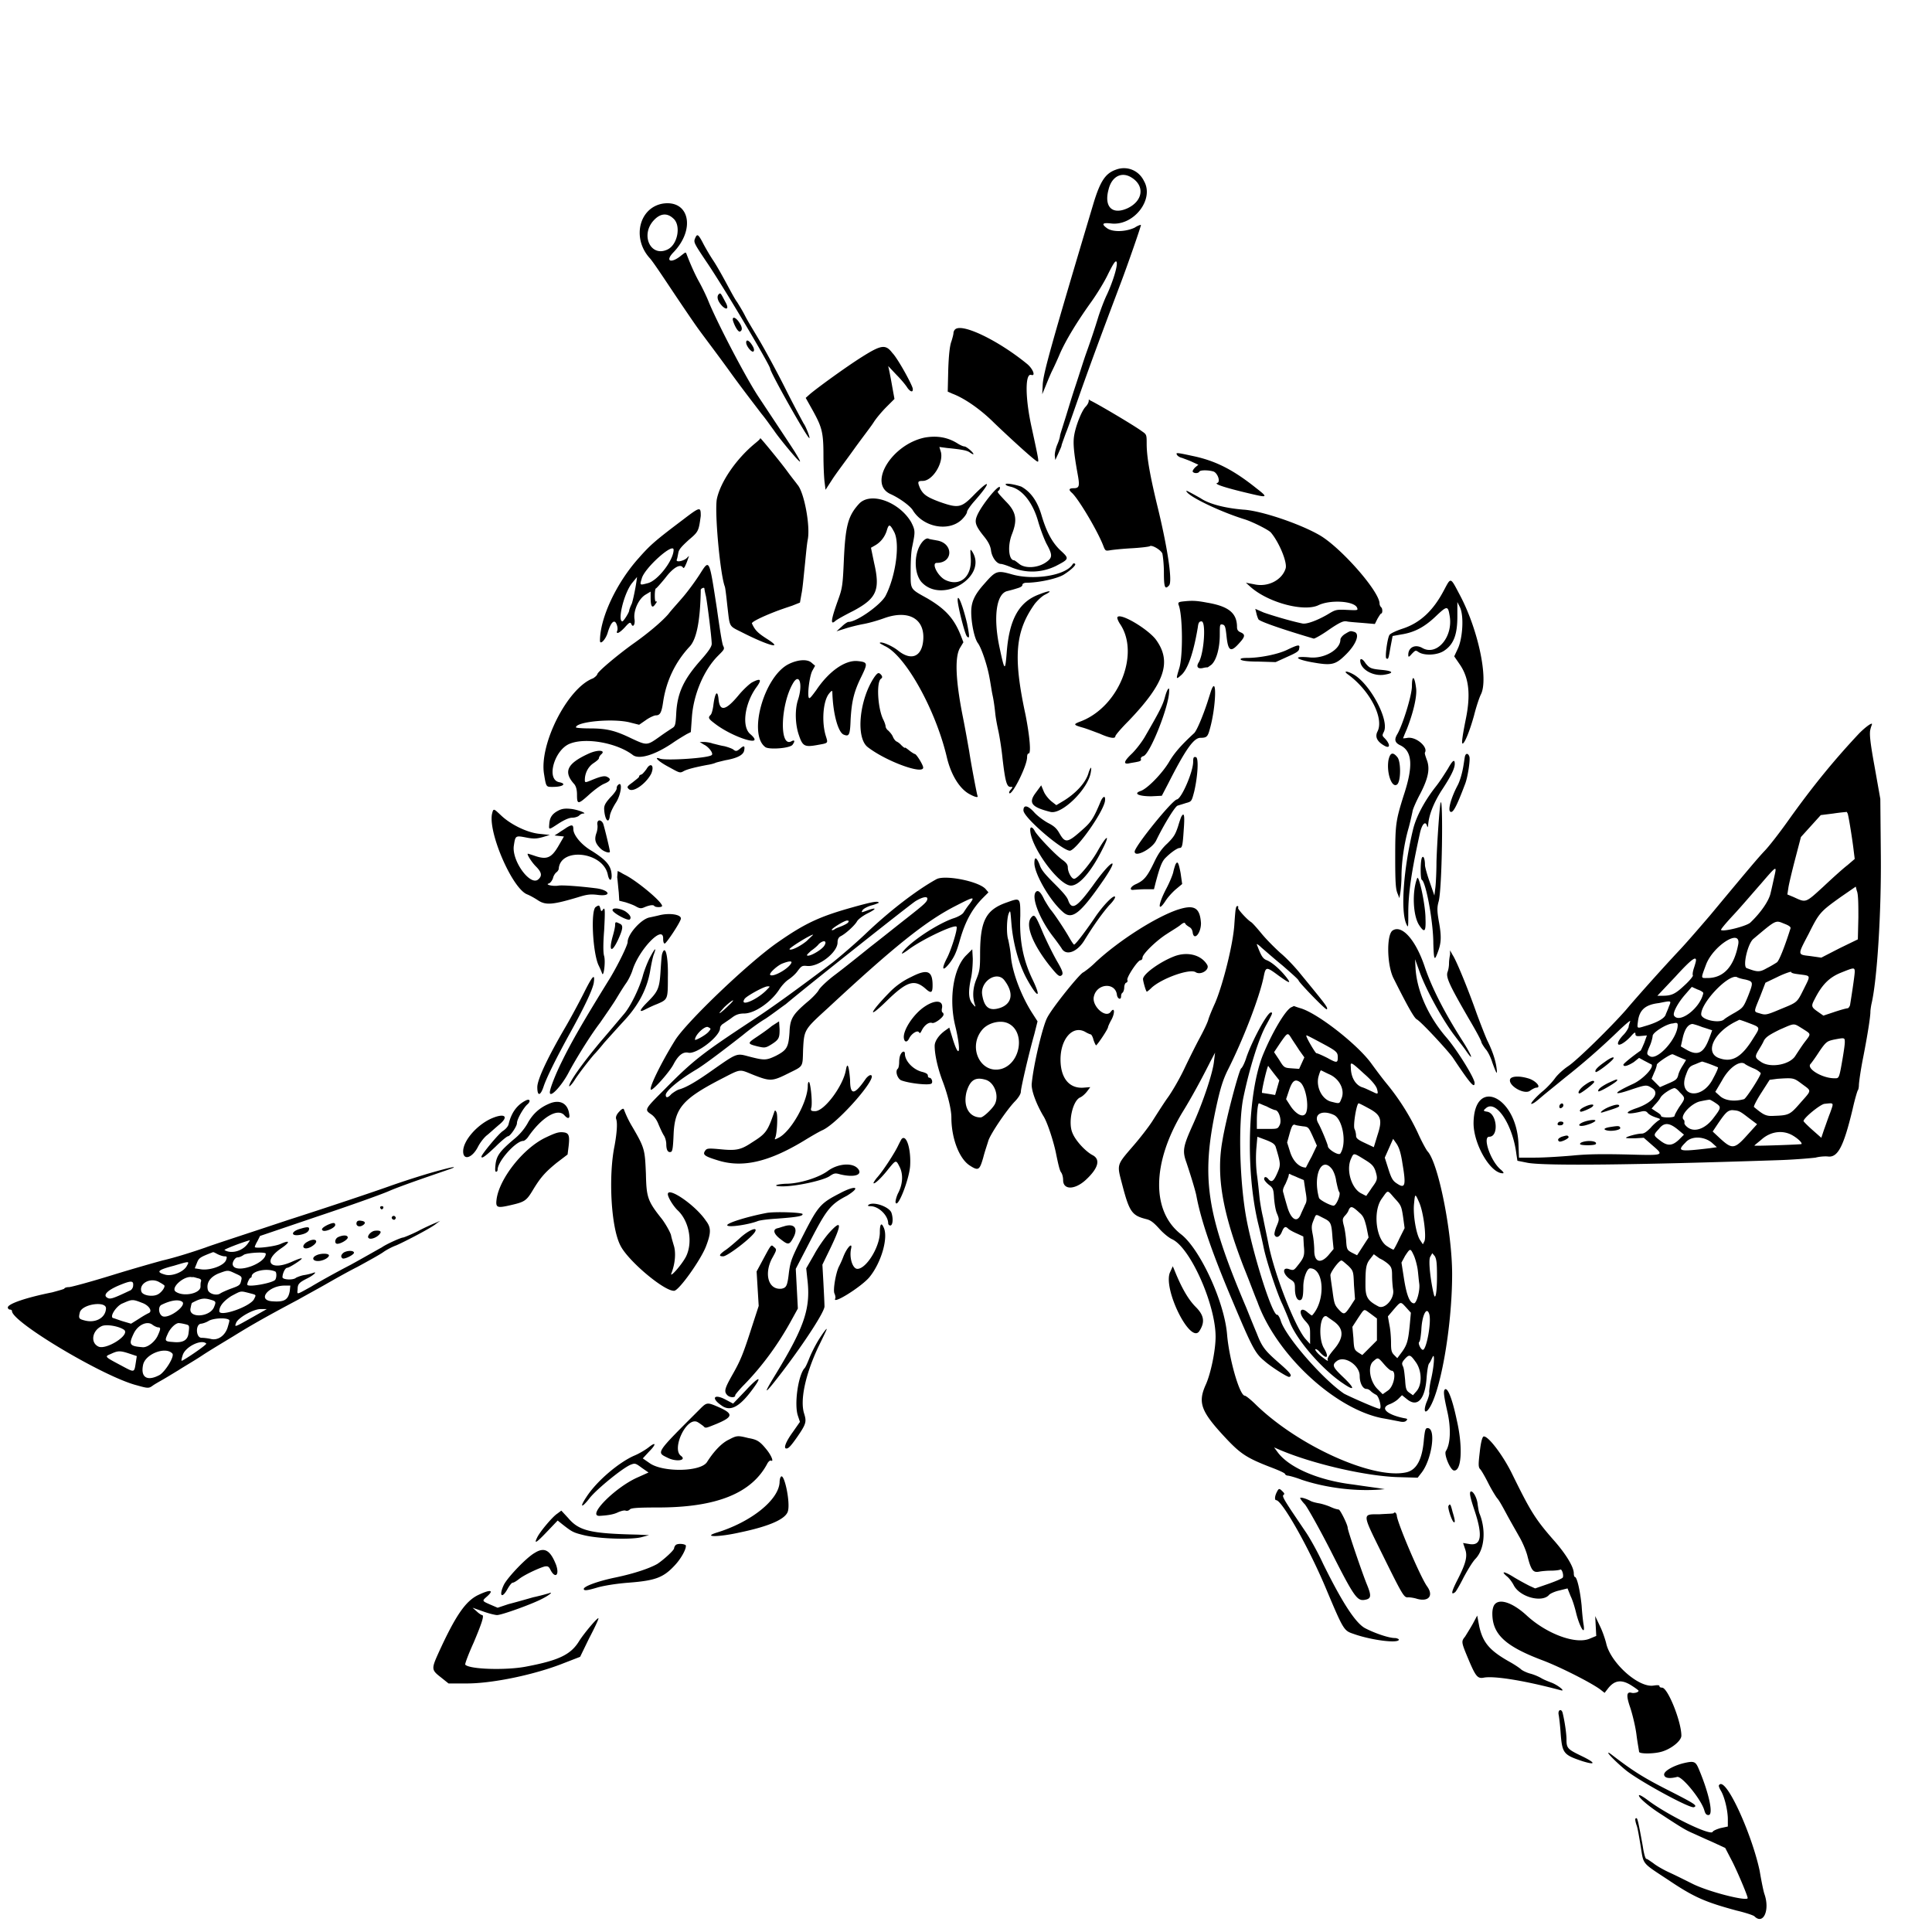 <svg xmlns="http://www.w3.org/2000/svg" viewBox="0 0 370 370"><path d="M213.7 32.5c-2 .7-3 2.2-4.3 6.5-8.1 27.1-9.5 32.2-9.7 34.5l-.1 2 .7-1.7c.4-1 .9-2.2 1.2-2.8s1-2.1 1.5-3.3c1.1-2.5 3.2-6 6-9.9 1-1.4 2.5-3.8 3.2-5.3 1-2 1.4-2.6 1.6-2.4.4.4-.6 3.7-1.8 6.3-.5 1-1.2 2.9-1.6 4.1-.8 2.6-1.4 4.4-2.4 7.2-.4 1.1-1.3 4-2.1 6.4s-1.7 5.5-2.1 6.7c-.4 1.3-.8 2.5-.8 2.7s-.2.9-.5 1.6-.5 1.6-.5 2.1l.1.9.6-1.3c.3-.7.6-1.3.6-1.5 0-.1.4-1.2.8-2.3.5-1.2 1.8-5 3-8.4 2-5.6 3.5-9.7 7.5-20.3 1.3-3.4 3.9-10.9 3.9-11.2 0-.1-.6.1-1.2.5-1.7.8-4.2.9-5.3.1-1.1-.8-.9-1.1.8-.9 4.3.5 8.3-4.6 6.3-8.1-1-2.1-3.3-3-5.4-2.2m3 1.5c2.6 1.6 2.2 4.5-.8 5.9-2.9 1.3-4.5-.3-3.6-3.6.6-2.5 2.5-3.5 4.4-2.3m-89.8 5c-4.5.8-5.9 6.6-2.5 10.4.5.5 2.3 3.2 4.1 5.9 1.8 2.7 4.1 6.1 5.1 7.5 1 1.4 3.9 5.2 6.2 8.4s5.1 6.8 6 8c1 1.2 2 2.7 2.4 3.2.9 1.4 4.8 6.1 5 6 .1-.1-.4-.9-1-1.9-1.1-1.7-1.9-2.9-7-10.6-2.3-3.5-7.4-13.2-9.4-17.9-.5-1.3-1.4-3.1-1.9-4-.8-1.4-1.8-3.7-2.4-5.3-.2-.5-.2-.4-1 .2-1.9 1.6-3.2 1.2-1.6-.5 4.4-4.5 3.1-10.2-2-9.4m2 2.8c1.6 1.3.9 5.1-1.1 6-3.2 1.5-5.2-2.8-2.6-5.6 1.2-1.3 2.5-1.5 3.7-.4m4.2 3.9c-.3.7-.1 1 2.1 4.3 3.3 4.8 12.3 20 12.3 20.6 0 .7 7.1 13.3 7.5 13.3.2 0-.7-2.3-1.1-2.8-.1-.2-1.7-3.1-3.4-6.5s-4-7.6-5-9.3c-1-1.7-2.3-3.8-2.8-4.8s-1.2-2.1-1.5-2.6c-.4-.5-1.2-2-1.9-3.3s-1.9-3.5-2.7-4.7-1.7-2.8-2-3.4c-.9-1.7-1.1-1.8-1.5-.8m4.5 10.7c-.4.5-.1 1.4.8 2.3.9.8 1.2.3.5-.9-.9-1.7-.9-1.8-1.3-1.4m2.8 5.1c.4 1.2 1 2.1 1.3 2 .5-.2.5-.8-.1-1.7-.7-1.1-1.5-1.3-1.2-.3m42.5 1.6c-.2.2-.3.5-.3.7s-.2 1-.4 1.6c-.3.8-.5 2.5-.6 5.4l-.1 4.2.9.4c2.4.9 5.5 3.1 8 5.6 2.5 2.4 7.8 7.3 8.3 7.4.3.1.2-.4-1.1-6.4-1.3-5.8-1.3-10.6-.1-10.2.9.3.3-1.2-.8-2.1-5.5-4.5-12.5-7.9-13.8-6.6m-40 2.5c0 .7 1.1 2 1.4 1.7.2-.2.1-.6-.2-1.1-.6-1-1.2-1.3-1.2-.6m22.1 2.8c-3 1.9-8.1 5.6-9.8 7l-.9.8 1.4 2.5c1.7 3.1 2 4.1 2 8.5 0 1.9.1 4.1.2 5l.2 1.6 1.3-2c.7-1.1 2.6-3.6 4.1-5.7s3.3-4.4 3.8-5.2c.5-.8 1.6-2.1 2.5-3l1.5-1.5-.4-2.2a112 112 0 0 0-.6-3.2l-.2-.9 1.6 1.7c.9.9 1.8 2 2.1 2.5.6.8 1.1.9 1 .1-.2-.9-2.9-5.8-3.9-6.8-1.3-1.7-2.1-1.6-5.9.8m43.5 8.4c0 .3-.3.8-.6 1.1-.7.7-1.9 3.6-2.2 5.6-.2 1.3-.1 3 .7 7.4.4 2.2.3 2.6-.8 2.6-.9 0-1 .3-.3.9 1.3 1.2 5.1 7.6 6.1 10.4.3.7.4.7 1.1.6.5-.1 2.4-.3 4.2-.4s3.4-.3 3.5-.4c.4-.3 2.1.7 2.4 1.4.1.4.3 2 .3 3.6 0 2.9.2 3.4 1 2.5.7-.8-.4-7.7-2.3-15.4-1.3-5.4-2-9.1-2-11.7 0-1.7 0-1.8-.9-2.4-1.3-1-8.9-5.5-10.1-6 0-.3-.1-.1-.1.2m-31.4 7c-6.3 1.3-10.9 8.8-6.6 10.8 1.8.8 3.8 2.3 4.3 3.1 2 3.3 6.9 4.2 9.4 1.8.6-.6 1-1.2 1-1.5 0-.2.6-1.1 1.3-1.9 3.2-3.6 3.4-4.7.2-1.5-2.6 2.7-3.1 2.8-6.8 1.5-2.4-.9-3.1-1.4-3.7-2.6-.5-1.2-.5-1.4.5-1.4 1.9 0 4-3.4 3.5-5.5l-.3-1 1.5.2c3.1.3 3.9.5 4.4.9.3.2.5.3.6.3.2-.2-1.3-1.5-1.7-1.5-.2 0-.7-.2-1.2-.5-2-1.3-4.1-1.6-6.4-1.2M144.5 85c-3.6 3-6.5 7.3-7.2 10.5-.5 2.3.6 14.4 1.5 16.8.1.2.3 1.9.5 3.8.5 4.1.2 3.7 2.8 5 5.1 2.6 8.2 3.4 4.7 1.2-1.7-1.1-2.2-1.6-2.8-2.9-.1-.3 2-1.3 4.3-2.2 1-.4 2.5-.9 3.4-1.2l1.5-.6.3-1.7c.2-.9.4-3.2.6-5.1.2-1.9.4-4.3.6-5.3.5-2.6-.7-9.1-2-10.5-.2-.3-1.1-1.4-1.9-2.5-1.3-1.8-5.1-6.4-5.2-6.4 0 .2-.5.6-1.1 1.1m80.9 2.1c.1.2.5.5 1 .6.5.2 1.4.5 2 .8l1.1.5-.6.5c-.3.3-.5.6-.5.8.2.4 1.1.4 1.3 0 .2-.3 1.7-.3 2.7 0 .8.3 1.4 2 .7 2.2s1.8 1 7 2.2c2.6.6 2.7.5.5-1.2-4.5-3.6-7.9-5.3-12.3-6.2-3.2-.7-3.1-.6-2.9-.2m-32.8 5.7c.1.2.5.3.9.4 2.3.5 4.3 3.1 5.3 6.6.4 1.4 1.1 3.3 1.6 4.3 1.2 2.2 1.2 2.7-.1 3.6-1.6 1.1-4 1.2-5.1.3-.5-.4-.9-.7-1-.7-1 0-1.3-2.7-.4-5 1.1-2.8.8-4.3-1.2-6.3-1.5-1.6-1.7-1.8-1.4-2 .2-.1.3-.4.3-.6 0-1-3.6 3.4-4.4 5.4-.5 1.2-.3 1.9 1.4 4 .8 1 1.2 1.8 1.3 2.7.2 1.3 1.1 2.5 1.9 2.5.2 0 1.2.3 2.1.7 2.8 1.1 5.7 1 8.4-.3 2.5-1.3 2.6-1.4 1.1-2.8-1.8-1.6-2.9-3.8-3.8-6.8-.8-2.8-2.1-4.6-3.9-5.6-1.1-.4-3.2-.8-3-.4m34.6 1.2c0 .9 6.4 4 11.3 5.5 1.5.5 4.5 2 4.9 2.5 1.6 1.9 3.2 5.8 2.8 6.9-.7 2.2-3.4 3.6-6 3l-1.6-.3 1 .9c3.5 3 10.2 4.7 12.9 3.4 2.3-1.1 6.9-.8 7.4.5.2.5.1.5-2 .4s-2.2 0-3.7.9c-1.9 1.1-4 1.9-4.8 1.7-2.4-.5-6-1.6-7.4-2.1l-1.6-.7.2.8c.1.5.3 1 .4 1.2.2.4 4.5 1.9 10.6 3.7.2 0 1.5-.7 2.9-1.7 2.2-1.5 2.8-1.7 3.4-1.6.4.1 1.8.2 3.1.3l2.3.2.5-1c.3-.5.6-1 .7-1 .3 0 .3-1 0-1.2-.1-.1-.3-.4-.3-.7 0-2.3-7.2-10.5-11.3-13-3.7-2.2-11.3-4.8-14.8-5-3.6-.3-6.6-1.1-8.2-2.2-1.6-.9-2.7-1.5-2.7-1.4m-62.7 2.5c-2.1 2.3-2.6 4.2-2.9 10.9-.2 4.7-.3 5.3-1.1 7.5-1.4 3.9-1.5 4.9-.5 4 .2-.2 1.8-1.1 3.4-1.9 4.5-2.4 5.2-4 4-9.2l-.6-2.9.7-.4c1.1-.6 1.9-1.6 2.3-2.8.4-1.4.6-1.4 1.4.1 1.2 2.1.4 8.4-1.6 12.3-.9 1.7-5.5 5-7.1 5-.2 0-.8.4-1.3.9l-1 .9 1.6-.5c.9-.3 2.5-.7 3.6-.9 1.1-.2 2.8-.7 3.9-1.1 4.7-1.7 7.9.1 7.5 4.3-.3 3.1-2.3 3.9-4.8 1.9-1.1-.9-3.2-1.8-3.5-1.5-.1.1.4.3.9.6 3.9 1.7 9.7 12 11.9 21.2.8 3.5 2.5 6.2 4.4 7.2 1.1.6 1.7.7 1.5.3-.1-.2-1.2-5.9-1.6-8.6-.1-.5-.6-3.5-1.2-6.5-1.4-7-1.6-11.6-.5-13.3l.6-1-.5-1.3c-1.3-3.3-3-5.1-6.4-7.1-3.4-1.9-3.2-1.6-3.2-5.3 0-1.8.1-3.8.3-4.6.6-2.9.6-3.1-.2-4.7-2.3-3.9-7.8-5.9-10-3.5m-33.8 3.1c-5.3 4-6.2 4.8-8.4 7.3-4.3 4.8-7.4 11.5-7.4 15.8 0 .9 1.1-.2 1.5-1.6.6-2 1.3-2.6 1.7-1.5.2.5.2 1 .1 1.2-.3.8.5.4 1.5-.7.8-.9 1-1 1.2-.6.3.8.8.1.6-1-.2-1.6.8-3.8 2.1-4.6l1-.6v1.1c0 1.8.3 2.2.9 1.3.3-.4.4-.6.2-.5-.2.1-.3-.2-.3-1.2 0-.7.1-1.3.2-1.3s.9-.9 1.8-2c1.5-2 2.9-2.8 3.4-2 .1.2.3 0 .5-.5.2-.4.4-1 .5-1.3.2-.5.2-.5-.2-.1-.5.6-2.2 1-2 .4.1-.2.2-.8.3-1.3.1-.7.7-1.3 2-2.5 1.9-1.6 1.9-1.7 2.3-4.6 0-1.8-.1-1.8-3.5.8m46.1 4c-1.8 1.9-1.9 6.1-.3 7.9 4 4.3 12.9-1.2 9.6-6-.3-.4-.3-.3-.2 1.3.3 3.6-2 5.6-4.8 4.3-1.5-.7-2.8-3.3-1.7-3.3 3.2 0 3.2-3.8 0-4.3-.5-.1-1.2-.2-1.5-.3-.3-.2-.7 0-1.1.4m-47.8 1.7c0 2-3.1 6-5 6.4-1.5.4-1.5.4-1.1-.9.5-2 6.1-7 6.1-5.5m76.4 2.8c-1.3 2.1-7.4 3.1-11.6 1.9-2.8-.8-3.1-.7-5.2 1.7-1.9 2.1-2.6 3.5-2.6 5.5 0 2.1.6 5.1 1.3 6 .7 1 1.8 4.3 2.2 6.6.2 1 .4 2.5.6 3.4.2.9.4 2.4.5 3.4s.4 2.5.6 3.4c.2.9.6 3.3.8 5.3.5 4.3.8 5.4 1.5 5.4.5 0 .5 0 .1.5-.3.3-.4.6-.3.7.5.5 3.4-5.2 3.4-6.9 0-.4.1-.7.3-.7.5 0 .2-3.3-.6-7.4-2.4-11.1-2-16 1.8-21.3.5-.6 1.3-1.4 1.9-1.7 1.6-.8 1-.9-1-.1-3.9 1.4-5.8 4.7-6.3 11.1-.3 3.8-.4 3.7-1.4-1-1.2-5.7-.6-10.2 1.5-10.7.4-.1 1.2-.3 1.8-.5.7-.2 1.1-.4 1.1-.7 0-.2.3-.4.8-.4 2.3 0 6-.8 7.2-1.6 1.4-.9 2.3-1.8 2.1-2-.2-.2-.4-.1-.5.1M134 110c-.7 1.1-2 2.9-3 4.1s-2.4 2.7-3 3.5c-1.2 1.4-3.9 3.7-6.9 5.8-2.9 2.1-6.6 5.2-6.7 5.7-.1.3-.5.6-.8.8-4.9 1.8-10.4 12.7-9.4 18.4.4 2.5.4 2.4 1.7 2.4 1.9 0 2.7-.6 1.2-.9-2.6-.5-.9-6.3 2.1-7.4 3.1-1.2 9-.1 12 2.2 1.2.9 4.2 0 7.6-2.3 1-.7 2.2-1.4 2.7-1.7l.8-.4.2-2.8c.3-4.4 2.3-9.1 5-11.8 1.2-1.2 1.3-1.3 1-1.9-.2-.3-.7-3.5-1.2-7.1-1.5-9.7-1.4-9.6-3.3-6.6m-12.3 2.5c-.2 1.1-.5 2.5-.7 3.1-.3.6-.5 1.2-.5 1.3 0 .4-1.1 2.1-1.3 2.1-1 0 .3-5.5 1.9-7.4l.9-1.1s-.1.9-.3 2m154.8.6c-2 3.8-4.5 6.2-7.9 7.3-1.2.4-2.3.9-2.5 1.2-.4.6-.9 4.3-.6 4.5.4.2.4.1.8-2.2l.4-2.1 1.7-.3c2.5-.4 4.4-1.4 6.6-3.5 2.1-2 2.3-2 2.6-.2.8 4.1-2.4 7.9-5.2 6.3-1.4-.8-2.7-.1-2.7 1.3 0 .5.1.5.7-.2.7-.7.7-.7 1.3-.3 1.1.7 3.6.6 4.9-.3 1.8-1.2 2.5-3.1 2.5-6.5v-2.8l.5 1c.8 1.7.5 6-.4 7.9l-.7 1.5 1.1 1.6c1.7 2.5 2.1 5.7 1.1 10.5-.7 3.5-.8 4.6-.6 4.6.4 0 1.4-2.5 2.2-5.4.4-1.6 1-3.4 1.3-4 1.5-2.9-.5-12.4-4-19-1.9-3.6-1.7-3.5-3.1-.9m-141.6-.4c0 .1.1.7.3 1.5.3 1.6 1.1 8 1.1 9.1 0 .5-.5 1.3-1.9 2.9-3.4 3.8-4.7 6.4-4.9 10.5-.1 2-.2 2.4-.7 2.7-.3.2-1.4.9-2.5 1.7-2.4 1.7-2.4 1.7-5.4.3-3.1-1.5-4.7-1.9-8-1.9-1.4 0-2.6-.1-2.6-.2 0-1.1 7.3-1.8 10.5-.9l1.6.4 1.3-.9c.7-.5 1.6-.9 1.9-.9.8 0 1.1-.5 1.4-2.6.6-4 2.3-7.6 5.1-10.6 1.3-1.4 2-4.9 2.1-10.7-.1-.4.7-.7.7-.4m48.5 2.2c0 1.1 1.4 6.7 1.8 7 .5.5.5 0 0-2.5-.8-3.4-1.8-5.9-1.8-4.5m43 .3c-.7.1-.8.2-.7.6.8 1.8.9 10 .1 12.3-.6 2-.6 2.1.4 1.2 1.3-1.1 2.4-4.4 3.2-9.2.1-.9.3-1.1.7-1.1.9 0 .5 6-.5 7.8-.6.9-.2 1.4.9 1.1.4-.1.8-.1.8-.1s.3-.2.7-.5c1-.9 1.6-3.3 1.6-5.7 0-1.9 0-2.1.5-2s.6.4.8 2.3c.3 2.8.8 3.1 2.4 1.3 1.2-1.3 1.2-1.7.3-2.1-.5-.2-.7-.5-.7-1 0-2.7-1.6-4-5.8-4.7-2.1-.4-2.9-.4-4.7-.2m-12.4 3c-.1.1.1.7.5 1.3 3.8 5.6-.1 15.7-7.4 18.6-1.6.6-1.6.7.1 1.2.8.2 2.3.8 3.4 1.2 2 .9 3 1 3 .5 0-.2 1.1-1.5 2.5-2.9 7-7.3 8.4-11.4 5.2-15.7-1.7-2.1-6.8-5.1-7.3-4.2m43.6 3.2c-.5.3-.9.8-.9 1.1 0 1.9-3.1 3.7-5.9 3.4-3.1-.3-2.9.3.3.9 3.9.7 4.6.6 6.7-1.5 2-2 2.7-4 1.5-4.3-.7-.2-.7-.2-1.7.4m-11 3c-1.8.9-5.3 1.6-7.8 1.6-.9 0-1.3.1-1.2.3.1.2 1.1.4 3.4.4l3.3.1 2.2-1c1.8-.8 2.3-1.1 2.3-1.6.2-.8-.1-.8-2.2.2m13.9 2.1c0 1.7 2.5 3.1 4.7 2.7 1.8-.3 1.6-.7-.5-.9-2.1-.2-2.4-.3-3.2-1.3-.5-.8-1-1-1-.5m-109.5.7c-4.7 2.4-7.8 13.5-4.4 15.9.8.5 4.8.2 5.2-.5.5-.7.4-1-.3-.6-2.3 1.1-2-7.2.4-11.2 1.2-2 1.9.3.9 3.3-.6 1.9-.5 4.7.2 6.7.7 2.1 1.1 2.3 3.4 1.9 2.2-.4 2.2-.3 1.8-1.6-.9-2.7-.6-6.9.6-8.3.4-.5.6-.6.6-.3.1 4.1 1.1 7.8 2.2 8.2 1 .4 1.2.1 1.3-2.9.2-3.4.6-5.3 2.1-8.3 1.2-2.5 1.2-2.7-.8-2.9-2.4-.2-5.5 2-7.9 5.6-.6.8-1.1 1.5-1.3 1.5-.5 0 0-4.3.6-5.3l.5-.9-.7-.6c-.8-.7-2.6-.6-4.4.3m107.2 2c4.2 3.1 6.9 8.4 5.6 10.9-.5 1-.1 1.9 1.3 2.7 1.2.7 1.2-.3 0-1.5-.4-.4-.4-.5-.1-1.1 1.2-2.2-2.7-9.4-5.9-11.1-1.3-.7-1.9-.6-.9.1m-90.7.4c-2.9 4.2-3.7 11.7-1.3 13.5 3.5 2.7 10.6 5.3 10.6 3.9 0-.5-1.3-2.6-1.6-2.6-.1 0-.6-.3-1.1-.7-.5-.4-.8-.6-.8-.5 0 .1-.3-.1-.7-.5a3 3 0 0 0-.9-.7c-.1 0-.5-.4-.7-.9s-.7-1-.9-1.2c-.3-.2-.5-.6-.5-.8 0-.2-.2-.8-.4-1.2-1.1-2.1-1.4-7.2-.5-7.9.3-.2.3-.4.1-.7-.5-.6-.7-.5-1.3.3m102.9 1.8c0 1.8-1.8 7.5-2.8 9.2-.6 1-.5 1.6.5 2.1 2.4 1.1 2.6 4 .7 9.7-1.5 4.8-1.6 5.5-1.6 11.9 0 4.7.1 5.9.4 6.7l.4 1 .2-1.2c.1-.7.2-2 .2-2.9 0-2.7.5-6.3 1.3-9.1.4-1.4.7-2.9.8-3.3 0-.4.7-2 1.5-3.5 1.6-3.1 1.9-4.9 1.2-6.6-.2-.6-.4-1.1-.3-1.3.6-1-1.6-3-3.3-2.8-.5.1-.9.1-.9.1s.3-.8.7-1.7c1.3-3.3 2-6.4 1.8-7.9-.3-2.4-.8-2.6-.8-.4m-126.4-.7c-.5.3-1.7 1.4-2.6 2.5-2.5 3-3.6 3.1-3.8.6-.2-1.8-.7-1.1-1 1.4-.1.7-.3 1.5-.5 1.7-.5.5-.5.7.7 1.6 3.4 2.7 10 4.8 6.9 2.1-1.7-1.4-1.1-5.8 1.1-8.9 1.2-1.6.9-1.9-.8-1m87.9 1.7l-.7 2.2c-.9 2.7-2 5.3-2.5 5.8-2.5 2.3-3.8 3.8-4.8 5.5-1.3 2.2-4.2 5.2-5.5 5.6-1.4.5-.3 1 2.1 1l2-.1 1.2-2.3c3.3-6.5 4.9-8.8 6.2-8.8 1.2 0 1.4-.2 1.8-1.7 1.2-4.2 1.4-10.7.2-7.2m-8.8 1.1c-.4 1.5-1 2.7-3.9 7.7-.6 1-1.6 2.3-2.4 3.1-1.6 1.5-1.7 2.1-.6 1.9.4-.1 1.2-.2 1.6-.3.6-.1.8-.3.7-.5s.1-.5.5-.6c1.3-.5 4.9-9.6 4.9-12.4.1-1.1-.4-.4-.8 1.1m133 6.9c-4.7 5-8.9 10.1-13.6 16.7-1.7 2.4-3.8 5.1-4.6 5.9-1.3 1.4-2.5 2.8-10.4 12.3-1.8 2.1-4.3 5-5.7 6.5-3.2 3.4-8.3 9.1-10.4 11.6-2.8 3.2-9.4 9.7-11.1 10.8-.9.6-2 1.6-2.5 2.3s-1.6 1.9-2.5 2.6c-1.7 1.5-2.6 2.7-1.7 2.2.3-.1 1-.7 1.7-1.3s2.7-2.2 4.4-3.6c3.3-2.6 6.9-5.7 10.6-9.3 1.2-1.1 2-1.8 1.9-1.5s-.3.8-.3 1.1c-.1.3-.5 1-1 1.5s-.9 1.1-1 1.4c-.3 1 1.1.3 2.4-1.1.7-.8.9-.9.9-.5s.2.5 1.1.4l1.1-.1-.5 1.4c-.3.7-.6 1.4-.7 1.5-1.7 1.2-3.3 2.5-3.3 2.7 0 .5.9.2 2-.5l1-.8 1.1.6c.6.3 1.1.6 1.2.6.8.4-1.5 2.9-3.5 3.8-3.7 1.7-4 2.3-.7 1.2s3.3-1.1 4.4-.4c1.5.9.2 2.7-2.9 3.8-2.7.9-2.2 1.4.7.7.8-.2 1.1-.1 1.4.3.3.3.9.6 1.5.8.9.3 1 .3.5.6-.3.2-1 .8-1.5 1.4-.7.7-1.2 1.1-1.7 1.1-.9 0-3 .6-3 .8 0 .1.8.1 1.7.1l1.7-.1 1.6 1.4c2.3 2 2.5 2-4.7 1.8-4.5-.1-7.5-.1-10.5.2-2.3.2-5.5.4-7.2.4h-3.1l-.1-2.7c-.4-9.1-8.5-12.8-8.6-3.9 0 4 3.2 9.6 5.6 9.6.3 0 .1-.3-.5-.8-1.9-1.7-3.4-6.2-2.1-6.2 1.9 0 1.5-4.5-.4-4.8-.7-.1-.8-.2-.3-.6 1.9-1.9 5.2 3 5.9 8.7l.2 1.3 2 .4c3.4.6 20.6.4 47.6-.5 3.4-.1 6.7-.4 7.5-.5.7-.2 1.9-.3 2.5-.2 1.8.1 2.9-2 4.6-9.1.4-1.8.9-3.5 1-3.6s.2-.6.2-1 .3-2.7.8-5.2c.9-4.6 1.4-7.9 1.4-8.8 0-.3.1-1 .2-1.5 1.1-4.6 1.9-17.6 1.8-28.4l-.1-10.9-1.1-6.2c-.9-4.9-1-6.4-.8-7.1.1-.5.3-.9.3-1 .1-.4-1.1.4-2.4 1.7m-221.3 2.2c.9.4 1.9 1.7 1.5 2-.6.6-8.7 1.1-9.9.7-1.3-.5-.4.5 1.7 1.6 2 1.1 2.1 1.2 2.8.8.7-.4 2.4-.8 4.5-1.2.7-.1 1.4-.3 1.6-.4.2-.1 1.1-.3 1.9-.5 2.3-.4 3.4-1 3.6-1.8.2-1 0-1.1-.8-.4-.6.5-.8.5-1.2.2-.2-.2-1-.5-1.8-.7-.7-.1-1.7-.4-2.2-.5-.5-.2-1.3-.3-1.7-.3h-.8l.8.5m-22 1.7c-4.2 1.9-5 3.5-2.8 5.9.3.4.5 1 .5 2 0 1.9.2 1.9 2.3 0 1-.9 2.2-1.8 2.9-2.1 1.2-.5 1.4-.9.6-1.3-.5-.3-1.3-.1-3 .6-1.2.5-1.3.5-1.3 0 0-1.3.6-2.5 1.6-3.2.6-.4 1.1-.8 1.1-1s.2-.5.4-.7c1-.8-.5-1-2.3-.2m153.1 1.3c-.4 2.5.7 5.5 1.7 4.6.7-.7.7-4.4 0-5.2-.9-1.1-1.4-.8-1.7.6m14.7-.9c-.1.2-.2 1.2-.4 2.3-.2 1.1-.6 2.6-1.1 3.5-1.2 2.3-1.8 4.5-1.4 4.9.5.5 1.2-.8 2.9-5.3.5-1.3 1-4.6.8-5.2-.2-.6-.6-.7-.8-.2m-52.1 1.2c0 1.9-2.2 7-3.1 7.2-.9.1-8.1 9-8.1 10 0 1.2 3.3-.5 4.1-2.1 1.5-3.1 3.6-6.5 4.1-6.7.3-.1 1-.3 1.6-.5 1.1-.3 1.1-.3 1.6-2.2.7-3 .9-6.6.3-6.6-.4-.1-.5.1-.5.9m48.8 1.3c-.5.8-1.5 2.4-2.3 3.4-2.2 2.8-3.8 5.8-4.4 8.3-1.8 7.5-2.4 15.4-1.3 18 .4.9.4.8.4-2.1 0-3.9.7-8.3 2.2-15.1.4-1.9 1.1-2.6 1.4-1.5.1.3.1.3.2-.1.1-1.9 1-4.2 2.5-6.6 1.8-2.7 2.6-4.3 2.6-5.2 0-1-.4-.7-1.3.9m-153.5.1c-.3.4-.7.9-.9 1-.3.1-.5.2-.5.4s-.6.6-1.2 1.1c-1.1.8-1.2.9-.8 1.3.8.8 3.3-1 4.3-2.9.7-1.6-.1-2.3-.9-.9m84.7.6c-.5 2-2.6 4.2-5.2 5.7l-1 .6-.9-.7c-.5-.4-1.2-1.2-1.5-1.9l-.5-1.2-1.1 1.5c-1.4 1.9-.7 2.7 2.9 3.6 2.2.5 7.2-4.4 7.7-7.6.2-1.2 0-1.1-.4 0m-90.2 2.5c-.1.1-.2.3-.2.6s-.5 1-1.2 1.7c-.9 1-1.2 1.5-1.2 2.2.1 2.1.9 3.1 1.1 1.3.1-.6.6-1.6 1.1-2.4 1.1-1.6 1.4-4.5.4-3.4m92.4 3.3c-1.3 3.1-1.8 3.8-3.4 5.2-2.9 2.6-3.3 2.6-4.4.7-.5-.9-1-1.4-2.2-2-.9-.5-2.1-1.4-2.7-2.1-1.2-1.3-2-1.4-2-.3 0 1.4 7.9 8.1 9 7.7 1.4-.5 6.1-7.1 6.6-9.4.2-1.3-.4-1.1-.9.2m65.2 0c-.2.6-.7 7.8-.8 11.4 0 1.7-.1 3.9-.2 4.8l-.2 1.6-.9-2.6c-.5-1.4-.9-2.9-.9-3.2 0-1.2-.3-2-.6-1.4-.3.7-.3 4.1 0 4.2.8.5 2.2 8.1 2.2 12.2.1 3.1.2 3.4.8 1.8.7-1.8.8-3 .3-5.8-.4-2.2-.4-2.9-.1-4 .7-2.2.9-20.3.4-19M107 155.2c-1.2.6-1.7 1.3-1.8 2.5-.1 1.3-.2 1.3 1.8 0 1.1-.7 2-1.1 2.6-1.1.5 0 1.1-.2 1.3-.4.2-.2.5-.4.8-.4.9 0-1.2-.8-2.5-.9-1-.1-1.6 0-2.2.3m-12.8.8c-.6 3.8 4 14.3 6.8 15.3.5.2 1.4.7 2 1.1 1.5 1 2.8.9 7.8-.6 1.6-.5 2.3-.6 3.8-.4 2.7.3 2.1-1-.6-1.3-3.2-.4-6.3-.6-7-.5-1.1.2-2.7-.2-1.9-.4.3-.1.6-.5.8-1 .1-.5.4-.9.6-1.1.2-.1.5-.5.5-.7.3-4.2 8.5-3.3 9.4 1.1.3 1.5.9 1.2.7-.3-.2-1.6-1.2-2.6-3.7-4.2-2.1-1.2-3.6-3.1-3.6-4.2 0-.9-.3-.9-1.3-.3-.4.3-1.1.7-1.5 1l-.8.5.9.1.9.1-1.1 1.9c-1.3 2.2-2.2 2.6-4.5 1.8-.6-.2-1.2-.4-1.3-.4-.3 0 .7 1.6 1.5 2.4 1.1 1.1 1.3 1.8.5 2.5-1.5 1.4-5.1-3.5-4.7-6.4.3-2 .3-2 2.4-1.6 1.5.3 2.1.2 3.2-.1l1.3-.4-1.9-.2c-2.4-.2-5.6-1.8-7.4-3.5-1.5-1.4-1.5-1.5-1.8-.2m259.7 0c.2.7.9 5.1 1.1 6.9l.2 1.6-1.4 1.2c-.8.6-2.9 2.5-4.6 4.1-3.5 3.2-3.3 3.1-5.7 2l-1.2-.5.2-1.3c.1-.7.7-3.2 1.3-5.5l1.1-4.2 1.9-2.1 1.9-2.1 2.4-.3c1.3-.2 2.5-.3 2.6-.3 0 .1.2.3.2.5m-127.6.3c-.1.1-.4 1-.7 2-.5 1.5-.8 2-2 3.2-1.1 1-1.8 2-2.6 3.7-1.3 2.7-1.9 3.4-3.4 4.1-1.2.5-1.4 1.3-.4 1.1.3 0 1.2-.1 2.2-.1h1.6l.3-1.2c.8-3 1.2-4.1 1.9-4.8 1.1-1.1 2.3-1.9 2.7-1.9.5 0 .6-.4.8-3.5.2-2.6.1-3.4-.4-2.6m-111.9 1.6c.1.4 0 1.2-.2 1.7-.4 1.2-.2 1.9.8 2.9.6.6 1.8 1 1.8.6s-1.1-4.9-1.3-5.4c-.4-.8-1.2-.8-1.1.2m82.9 1c0 3.2 5.5 10.7 7.8 10.7 1.6 0 3.9-2.7 6-6.9 1.6-3.1.9-2.9-.9.3-1.3 2.3-3.8 5.3-4.5 5.3-.5 0-1.2-1.3-1.2-2.2 0-.5-.3-.9-1-1.4-1.4-1-4.8-4.6-5.3-5.5-.4-.8-.9-1-.9-.3m.8 6.4c0 2 2.9 7.1 5.4 9.3 1.8 1.7 3.4.4 8-6.3 3.1-4.6 1.2-3.5-2.2 1.3-3 4.1-4 4.8-4.7 2.9-.2-.7-1.1-1.7-2.7-3.3-1.7-1.7-2.5-2.6-2.8-3.6-.6-1.5-1-1.6-1-.3m27 .3c-.1.3-.3.9-.4 1.4-.1.5-.7 2-1.4 3.3-1.6 3.1-1.6 4.6 0 2.1.4-.6 1.2-1.5 1.9-2.1l1.2-1-.3-2.1c-.4-2.1-.6-2.4-1-1.6m114.7 2.3c-.2.9-.5 2.3-.7 3.1-.3 1.5-1.9 3.8-3.9 5.7-.8.7-5.2 1.8-5.6 1.4-.1-.1 1-1.4 2.4-2.9s3.7-4.2 5.2-5.9c3.1-3.6 3.1-3.6 2.6-1.4m-221.6.1c.1.7.2 2 .3 2.9l.1 1.6 1.2.3c.6.2 1.5.5 2 .8.7.4 1 .4 1.5.2.9-.4 1.8-.6 2-.3s1.5.3 1.5 0c0-.8-4.7-4.7-7-5.9-.2-.1-.6-.3-.9-.5l-.6-.3-.1 1.2m153.2.2c-1 2.6-.8 7.2.4 9 1 1.5 1.3 1.3 1.2-1.3 0-2.6-1.3-8.6-1.6-7.7m-92.1.2c-3.8 2.1-9 6.1-13.6 10.5-1.9 1.8-4.7 4.2-6.2 5.4-6.2 4.7-11.7 8.7-15.4 11.1-9.4 6.2-11.3 7.6-16.8 13.2-3.9 3.9-3.9 3.9-2.6 4.8.6.4 1.1 1.1 1.4 1.9.3.7.7 1.6 1 2.1.3.4.5 1.2.5 1.7 0 1.1.3 1.7.9 1.5.3-.1.4-.9.5-3.3.2-5 1.7-6.8 8.8-10.5 4.3-2.2 3.6-2.1 6.6-.9 3.1 1.2 3.5 1.2 6.5-.3s2.8-1.1 2.9-4.6c.2-3.8.2-3.8 4.7-7.9 12.7-11.8 18.7-16.6 24.3-19.5 3.7-1.9 4-2 2.9-.5-.5.6-1 1.4-1.2 1.7s-1 .8-2 1.1c-2.8 1-7.2 3.8-9.2 5.9-1 1.1-.7 1.1.9-.1 2.8-2 8.8-4.8 9-4.2.2.5-1 4.3-1.8 5.9-1.2 2.3-.9 2.8.5 1 .9-1.2 1.3-2.1 2-4.6 1-3.4 2.3-5.8 4.4-7.9l1-1-.6-.7c-1.5-1.5-7.9-2.7-9.4-1.8m176.6 7.3l-.1 4.2-3.5 1.7-3.5 1.8-2.1-.3c-2.5-.3-2.5-.1-.3-4.3 2-4 2.2-4.2 6.1-7l2.9-2 .2.8c.3.6.3 2.8.3 5.1m-157.5-4.9c-1 1 .8 5.4 3.3 8.6.7.9 1.4 1.9 1.6 2.2.8 1.5 2.9.8 4.3-1.4 1.9-3.1 3.5-5.3 4.8-6.8.9-.9 1.3-1.6 1.1-1.7-.4-.2-2.2 1.7-3.6 3.7-1.6 2.4-3.9 5.5-4.2 5.5-.1 0-.5-.6-.9-1.3-.9-1.6-2.9-4.6-3.6-5.4-.3-.4-.8-1.2-1.2-1.9-.7-1.5-1.2-1.9-1.6-1.5m-20.8 1.3c0 .6-.6 1.1-3.9 3.7-1.8 1.4-4.9 3.9-7.1 5.6-2.1 1.7-5.1 4.1-6.7 5.3-1.6 1.2-2.9 2.5-3.1 2.9-.2.4-1.2 1.5-2.2 2.3-2.8 2.4-3.3 3.2-3.4 5.8-.2 2.9-.5 3.4-2.6 4.5-1.9.9-2.2.9-5.3.1-2.2-.6-2.2-.6-6.5 2.4-3.5 2.5-5.3 3.5-6.6 3.9-.5.1-1.2.6-1.6.9-.7.8-1.1.8-1.1.2 0-.8 2.7-3 5.9-4.9 1.5-.9 5.2-3.7 8.9-6.6 1.2-1 3.1-2.4 4.3-3.1 1.2-.8 2.9-2.1 3.9-2.8 3.9-3.3 23.2-18.6 24.8-19.7 1.3-.8 2.3-1 2.3-.5m15.3.7c-4.1 1.4-5.2 3.5-5.2 10 0 2.7-.1 3.2-.7 4.7-.7 1.7-.8 3.4-.3 4.9.2.5.1.5-.4-.1-.8-.9-.9-2.2-.4-4.7.3-1.2.4-3 .4-4l-.1-1.8-1.1 1.1c-2.5 2.4-3.4 8.3-2.2 13.4 1.2 4.9.9 6.9-.4 2.8l-.7-2.3-.7.5c-1.3.9-2.1 2.1-2.1 3 0 1.7.6 4.3 1.5 6.7 1 2.6 1.7 5.5 1.7 7 0 4 1.5 7.9 3.5 9.2 1.7 1.1 1.9.9 2.6-1.5.3-1.2.8-2.6 1-3.3.5-1.4 3.4-5.7 5-7.4.7-.7 1.2-1.5 1.2-1.9 0-.7 1.5-7.2 2.6-11.1l.6-2.4-.9-1.4c-2.1-3.2-3.9-7.8-4.2-11-.1-1.3-.4-2.7-.5-3.2-.4-1.1-.3-4.2.1-5.1.3-.7.3-.5.5 2 .3 3.6 1.3 7.4 2.8 10.3 2.1 3.9 3.1 4.3 1.3.5-1.9-3.9-2.6-7.7-2.4-12.3 0-3.5 0-3.5-2.5-2.6m-29.4.9c-6.5 1.8-9.3 3.1-14.6 6.8-5.6 3.9-17.4 15.2-19.6 18.7-2.8 4.5-5.2 9.5-4.6 9.5.5 0 3.6-3.5 4.3-4.9.9-1.7 1.8-2.4 2.8-2.2 1.5.4 6.1-3.1 6.1-4.7 0-.3.3-.7.7-.9.4-.3 1.2-.8 1.7-1.2.7-.5 1.3-.7 2.2-.7 2.1 0 5.3-2.3 6.8-4.7.4-.6 1.1-1.4 1.7-1.8.6-.4 1.4-1.1 1.8-1.7.7-.9.8-1 1.8-.9 2.2.2 5.8-2.6 5.8-4.5 0-.6.2-1 .6-1.2 1-.5 2.7-2.1 3.1-2.8.2-.4 1.1-1.1 2.1-1.6 1.8-.9 1.7-1.2-.2-.5-1.1.4-1.1.4-.8-.1.2-.3 1-.7 1.7-.9.8-.2 1.4-.5 1.4-.5-.1-.4-1.2-.2-4.8.8m-49.4 0c-1 .6-.6 8.6.5 11.1.3.6.6 1.3.7 1.6.3.9.7-2.2.4-3.3-.2-.6-.2-2.4 0-4.9.2-3.9.2-4.7-.3-3.9-.2.3-.3.2-.4-.2-.2-.8-.3-.8-.9-.4m122.6.2c-.1.3-.2 1.6-.3 3-.2 3.8-2.2 11.7-3.7 15.2-.5 1.1-1.1 2.5-1.3 3.2s-1 2.3-1.7 3.6-2 3.9-2.9 5.8c-.9 1.9-2.4 4.5-3.3 5.7-.9 1.3-2.1 3.2-2.8 4.3s-2.4 3.3-3.8 4.9c-3.1 3.6-3 3.4-2 7.2 1.4 5.4 1.9 6 4.7 6.7.8.2 1.4.7 2.4 1.8.8.9 1.8 1.7 2.4 2 3.5 1.5 8.4 12.5 8.4 18.7 0 2.6-.9 6.9-1.8 9-1.7 3.7-1.1 5.3 4.2 10.9 2.5 2.6 3.8 3.4 7.9 5 1.6.6 3 1.2 3 1.4 0 .1.3.3.5.3s1.4.3 2.7.8c4.5 1.5 9.9 2.2 14.6 1.9l1.3-.1-1.2-.2c-.7-.1-2.9-.4-4.9-.7-6.7-.8-12.4-3.3-14.5-6.3l-.6-.8 1.4.6c6.5 2.7 16.7 5 22.7 5.1l3.4.1.7-.9c2-2.5 2.9-8.6 1.2-8.6-.4 0-.5.3-.7 2.1-.3 3.9-1.4 6-3.5 6.4-6.3 1.3-20.4-5-28.6-12.9-1-1-2-1.8-2.2-1.8-1 0-3-7-3.4-11.7-.5-6.3-5.2-16.4-8.8-19.2-5.7-4.4-5.6-13.6.2-23.3 1.8-2.9 3.8-6.6 5.4-9.8l.9-1.7-.2 1.6c-.2 2.2-2.1 7.9-4.1 12.3-1.8 4-2 4.9-1.2 7.1 1.1 3.3 1.7 5.4 1.9 6.3.9 4.9 3.1 11.2 7 20.4 3.7 8.8 4.3 9.9 6 11.3 1.2 1.1 4.5 3.2 4.8 3.1.7-.2.2-.8-2.1-2.8-2.5-2.2-3.1-2.9-4.1-5.5-.3-.7-1.2-2.9-2-4.9-7.7-18.1-8.7-24.9-5.8-38.4.8-3.7 1.3-5.2 2.1-6.9 3.1-6.1 6.2-14.2 7-18.1.4-2 .5-2 2.8-.3 2.2 1.6 2.6 1.7 1.5.3-1.2-1.5-2.7-2.8-3.7-3.2-.8-.3-1.1-.9-1.9-3-.1-.2.3 0 .9.6.6.5 2.4 2.1 4 3.4 1.6 1.4 3.1 2.7 3.1 2.9.2.5 5.2 5.7 5.4 5.5.3-.3-.3-1-5.3-7.1-.9-1.1-2.5-2.8-3.6-3.7-1.1-1-2.7-2.6-3.6-3.7-.9-1.1-1.8-2.1-2-2.2-.8-.5-2.5-2.4-2.5-2.7.2-.4-.3-.6-.4 0m-11.1.3c-4.2 1.4-11.3 5.9-15.8 10.1a17.1 17.1 0 0 1-2.3 1.9c-.5 0-6.1 6.9-7 8.8-.8 1.6-2.5 8.5-2.9 12.4-.2 1.3.9 4.1 2.2 6.3.8 1.2 2.1 5.3 2.5 7.5.3 1.4.6 2.9.9 3.3s.4 1.1.4 1.5c0 1.9 2.2 1.9 4.3 0 2.5-2.3 2.9-4 1.3-4.8-1.3-.7-3.2-2.7-3.8-4.2-.9-2 0-6.1 1.4-6.8.5-.2 1.1-.8 1.4-1.2l.6-.8-1.3.1c-2.7.2-4.4-1.8-4.4-5.4 0-3.9 2.3-6.6 4.7-5.3.5.3 1 .5 1.1.5s.4.5.5 1c.2.6.4 1 .5 1.1.2 0 2.3-3.1 2.3-3.5 0-.1.3-.8.7-1.5.7-1.4.5-2.4-.2-1.4-1 1.3-3.7-1.2-3.2-3 .6-2.5 4.1-2.7 4.4-.3.1.8.8 1.1.8.3 0-.3.1-.6.3-.7.1-.1.3-.5.3-1 0-.4.2-.9.4-.9.2-.1.3-.3.2-.5-.2-.5 2-3.8 2.5-3.8.2 0 .4-.2.4-.5 0-.7 2.7-3.3 4.6-4.5.9-.6 2.1-1.3 2.6-1.7.6-.5.9-.6 1-.3.1.2.4.4.7.6.4.2.6.5.7 1 .2 1.8 1.6.3 1.6-1.7-.2-3-1.3-3.6-4.4-2.6m-108.3.1c0 .5 2.9 2.1 3.3 1.8.4-.4 0-1-.9-1.6-1.1-.6-2.4-.7-2.4-.2m8.9 1c-.4.1-1.3.3-1.8.4-1.6.3-4.2 3.2-4.2 4.7 0 .6-1.7 4.1-3.3 6.8-5.2 8.4-7.5 12.4-9.3 16.1-1.2 2.4-2.3 5.2-2.3 5.9 0 1.2 2.3-1.3 3.6-3.8 1.1-2.1 4-6.9 6-9.5 1.1-1.6 2.5-3.6 3.1-4.6s1.4-2.3 1.9-3 1-1.8 1.2-2.4c1.2-4 6-9 5.9-6.1 0 .5.1.9.3.9.3 0 3.1-4.2 3.1-4.8 0-.8-2.3-1.1-4.2-.6m71.3.4c-1.2 1.4.2 5 3.4 9.1 1.7 2.1 2 2.4 2.5 1.9.2-.3.1-.8-.9-2.5-.7-1.2-1.9-3.6-2.7-5.4-1.5-3.6-1.7-3.8-2.3-3.1m-35.1 1c-.2.2-.8.5-1.3.7s-1.1.4-1.3.6c-.2.1-.4.2-.5.1-.2-.2 2.4-1.8 2.9-1.8.4 0 .4.1.2.4m179.3.2c.8.3 1.3.6 1.2.9-1.2 3.8-2.2 6.2-2.6 6.5-.3.2-1.1.7-1.9 1.1-1.4.8-1.8.8-3.9 0-.8-.3.2-4.7 1.3-5.6 4.4-3.7 4.2-3.6 5.9-2.9m-223.9.3c0 .3-.2 1.2-.4 1.9-.9 3.1-.3 3.6 1 .8.9-2 1-2.7.3-3-.8-.4-.9-.4-.9.3m148.9 1c-1.2.8-1.1 6.7.2 9.2 2.6 5.2 3.9 7.5 4.4 7.8.8.4 5.8 5.8 6.9 7.3 3.4 5.1 4.2 6 4.2 4.9 0-.9-3.2-6.1-5.3-8.6-3.5-4-5.7-8.9-6-13.2l-.1-1.9.9 2.5c1.3 3.6 4.6 9.5 6.8 12.3.5.7 1.5 1.9 2.1 2.8 1.6 2.3 1 .7-.8-2.1-3.5-5.5-5.8-10.1-7.1-13.9-1.7-5.2-4.4-8.3-6.2-7.1m-112.2 2c-1.2 1-3 1.9-3.3 1.6-.2-.2 4-2.8 4.5-2.8.1 0-.5.5-1.2 1.2m178.4.6c-.8 4.3-2.8 6.5-5.9 6.5-1.3 0-1.3.2-.3-2.5 1.3-3.6 6.7-7.1 6.2-4m-175.1.4c-.6.8-2.7 2-3.2 1.8-.2-.1.2-.4.7-.9.6-.4 1.3-1 1.5-1.3 1-.9 1.7-.6 1 .4m-33.4 2.3c-.5 1-1.1 2.6-1.3 3.4-.6 2.2-2.3 5.8-3.6 7.3-.6.7-2.6 3.1-4.5 5.3-3.5 4.2-6 7.7-6 8.5 0 .2.6-.4 1.2-1.4 1-1.5 3.2-4.3 3.8-4.9.1-.1.9-1 1.7-2 .9-1 2.6-2.9 3.8-4.2 2.8-3 4.4-6.1 5-9.5.2-1.2.5-2.7.7-3.2.6-1.6.2-1.2-.8.7m153.3-.7c-.1.5-.2 1.2-.2 1.7s-.1 1.2-.3 1.7c-.3 1 .4 2.5 4.1 8.9 1.3 2.2 2.4 4.2 2.4 4.5.1.3.5.9.8 1.3.4.4 1 1.6 1.3 2.6.8 2.2 1 2.5.8 1s-.8-3.3-1.8-5.3c-.4-.9-1.3-3.2-2-5.1-1.4-4-3.8-10-4.6-11.2l-.5-.9v.8m-150.9-.1c-.1.3-.2 1.7-.3 3.3-.2 3.3-.5 3.9-2.5 5.9-1.6 1.6-1.7 2.1-.4 1.4.4-.2 1.4-.7 2.2-1 2.1-.9 2.1-.9 2.1-5.1.1-4.1-.5-6.5-1.1-4.5m98.2.4c-2.7 1-6.1 3.4-6.1 4.4 0 .4.5 2.2.7 2.4 0 .1.5-.3.9-.7 1.9-1.8 7.4-3.8 8.5-3 1 .6 2.7-.5 2.2-1.4-1.1-1.9-3.7-2.6-6.2-1.7m99.8.8c0 .2-.2.9-.4 1.5s-.3 1.2-.2 1.4c.1.1-.6 1-1.6 1.9-1.8 1.7-2.5 2-4.3 2h-.9l3.4-3.6c3.1-3.4 4-4 4-3.2m-173.3.6c-.6 1.1-3.5 2.7-4 2.2-.3-.3 1.5-1.9 2.4-2.2 1.3-.5 1.9-.5 1.6 0m203.7 1.6c0 .7-.7 5.2-.9 6.4-.1.3-.3.6-.5.6s-1.3.3-2.5.7l-2.1.7-1-.7c-1.3-.9-1.4-1.1-.7-2.4 1.4-2.8 2.8-4.2 5-5.1 2.5-1 2.7-1.1 2.7-.2m-180.7 1a14 14 0 0 0-4.2 3c-3.8 3.9-4.3 5.3-.5 1.6 3.9-3.8 5.3-4.2 7.4-2.4 1.1 1 1.4.9 1.4-.6 0-2.8-1-3.2-4.1-1.6m170.1-.5c2.2.3 2.2.1.9 2.7-1.4 2.8-1.2 2.6-4.6 4-2.6 1.1-2.8 1.1-3.8.8-1.3-.4-1.3-.1 0-3.3l1-2.6 2.3-1.1c1.2-.6 2.4-1 2.6-1 0 .3.8.4 1.6.5M111.9 190c-.8 1.6-2.4 4.6-3.5 6.5-3.4 5.8-5.5 10.2-5.5 11.7 0 1.8.6 1.7 1.2-.1s2.5-5.6 5.2-10.5 4.1-7.9 4.4-9.3c.3-2-.2-1.5-1.8 1.7m80.5-2.2c1.8 2.4 1.4 4.4-.8 5.2-2.1.7-3.1 0-3.5-2.5-.4-2.6 2.9-4.7 4.3-2.7m141.9-.2c1.5.4 1.5.5.5 3.1-.9 2.2-1 2.3-2.5 3.2-.9.5-1.9 1.1-2.2 1.4-1 .7-4.2 0-4.3-1-.1-2.2 5.1-7.7 6.8-7.2.3.2 1.1.4 1.7.5M147 189.4c-1.8 2-5.5 3.6-4.4 1.9.3-.5 3.7-2.4 4.4-2.4.5 0 .5 0 0 .5m179.2.8c-.6 2.9-4.6 5.9-5.6 4.3-.3-.5.7-2.4 2.1-4l1.3-1.5 1.1.5c.6.2 1.1.5 1.1.7m-186.7 2.4c-.6.6-1.3 1.2-1.6 1.4-.3.1.1-.3.8-1.1 1.7-1.6 2.4-1.8.8-.3m180.1.2c-.2.6-.5 1.2-.6 1.5-.2.7-1.6 1.5-3.6 2.1s-1.9.7-1.7-.9c.3-2.1 1.4-3.1 4-3.4 2.5-.5 2.4-.5 1.9.7m-142.4-.1c-2.2 1.4-4.3 4.6-4.1 6.1.1.8.6.9 1 .1.4-.9 1.6-1.7 1.9-1.2.2.3.3.1.6-.5.5-.9 1.3-1.5 1.9-1.3.5.2 2.2-1.1 2.2-1.6 0-.2-.1-.4-.2-.4s-.2-.4-.1-.8c.3-1.5-1.2-1.7-3.2-.4m70.1.2c-1.2.6-3.8 5.1-5.5 9.3-2.8 7.2-3.3 21.6-.9 31.9.4 1.6.9 3.8 1.1 4.8.6 2.9 2.7 9.1 3.6 10.9.4.9 1 2.3 1.3 3.1 1.2 3.5 6.3 9.4 10.4 12.1 2.2 1.5 2.2.9 0-1.2-2.1-2-2.3-2.4-1.2-3.2 1.5-1 4.3.9 4.3 2.9 0 1.4.6 2.5 1.3 2.5.3 0 .6.2.8.4.2.2.6.5 1 .7.6.2 1.2 2.7.7 2.7s-5.9-2.4-6.8-2.9c-4-2.7-11.1-10.8-12.1-13.9-.2-.7-.6-1.3-.7-1.2-.9.2-4.4-10.8-5.8-17.9-1.4-7.1-1.7-18.6-.7-23.6 1.2-5.8 3-11.5 4.4-14 1.2-2.2 1.3-2.4.9-2.4-.7 0-3.6 5.4-4.7 8.6-.3 1-.8 2-1 2.1-.4.3-2.9 9.6-3.6 13.9-1.2 6.7 0 13.6 4.1 24.2 1.1 2.7 2.2 5.7 2.6 6.6 3.6 10.1 14.8 20.5 23.9 22.3 1.2.2 2.6.5 3.2.6.8.2 1.2.1 1.4-.1.3-.3.3-.4-.4-.5-3.4-.7-4.7-2-2.7-2.7.5-.2 1.2-.6 1.6-1l.7-.7 1 .8c2 1.6 3.4-.1 3.7-4 .1-1.4.3-2.7.5-2.9s.4-.7.6-1.1c.5-1.2.4 1.3-.2 4-.3 1.2-.4 2.4-.4 2.6.1.2-.1 1-.4 1.7-.6 1.4-.6 2.5.1 1.8 2.3-2.5 4.7-15.7 4.7-26.1 0-7.9-2.6-21.2-4.7-23.5-.2-.2-1.1-1.8-1.9-3.6a44.9 44.9 0 0 0-5.8-9.2c-1-1.2-2.4-3.1-3.2-4.2-2.7-3.6-10.1-9.4-13.4-10.4-.7-.2-1.2-.4-1.2-.4-.1-.1-.3.1-.6.2m87.3 2.9c2.6 1 2.6.8 1.2 3-2.2 3.6-4 4.7-6.4 3.9-3-.9-1.4-4.8 2.9-7l.8-.4c.1 0 .7.2 1.5.5m-186.8.7c-.7.6-2 1.5-2.9 2.1-1.8 1.2-1.8 1.3.2 1.8 1.3.3 1.5.3 2.5-.3 1.6-1 1.7-1.3 1.7-3l-.1-1.5-1.4.9m45.3-.5c3.3 1.6 2.4 7.6-1.3 8.7-4 1.1-6.6-4.2-3.6-7.6 1.2-1.3 3.5-1.8 4.9-1.1m128.2.3c0 2.5-3.8 6.8-5.3 6-.7-.4-.7-.5 0-2.1.3-.7.5-1.6.5-1.8 0-.7 2.8-2.4 3.9-2.4.7-.2.9-.1.9.3m4.7.4c1 .3 1.8.6 1.9.6 0 0-.3.9-.7 1.9-1 2.5-2.1 3-4.1 1.9l-1.2-.7.4-1.8c.4-1.6 1-2.4 1.8-2.5.1 0 .9.2 1.9.6m19.2.3c1.7 1.1 1.7.9.4 2.6-.6.8-1.3 1.9-1.7 2.5-1 1.8-4.8 2.5-6.6 1.3-1.2-.8-1.3-1-.5-2.3.3-.5.8-1.3 1-1.8.4-.7 1-1.1 3-2.1 3-1.3 2.6-1.3 4.4-.2m-209.5.6c-.6.7-2.7 1.8-2.6 1.5 0-.9 1.9-2.7 2.5-2.4.6.3.6.3.1.9m111.6 1.2c.3.5 1 1.5 1.5 2.3l1 1.4-.5 1.1-.5 1.1-1.4-.1c-1.4-.1-1.5-.1-2.4-1.6l-1-1.5 1.2-1.8c1.4-2 1.4-2 2.1-.9m5.7.9c3 1.6 3.2 1.8 3.2 2.8 0 1.1-.2 1.1-2 .1-1-.5-1.9-.9-2.1-.9-.2 0-2.2-3.4-1.9-3.4 0-.1 1.3.6 2.8 1.4m100.3-.1c0 .5-.2 1.8-.4 3-.7 4.1-.7 3.9-1.6 3.9-2.3 0-5.3-1.8-4.6-2.7.2-.2 1-1.3 1.7-2.4 1.3-1.9 1.5-2 2.8-2.3 2.1-.4 2.1-.4 2.1.5m-180.8 2.3c-.2.3-.3 1-.3 1.5s-.1 1.2-.3 1.3c-.5.5 0 1.9.7 2.2 1.6.6 5.4 1 5.8.6.3-.3 0-1.1-.4-1.1-.2 0-.3-.2-.3-.4 0-.3-.3-.5-1-.7-1.8-.4-3.4-2.1-3.4-3.5 0-.6-.5-.5-.8.1m149.2.6l1.2.5-.6 1c-.4.6-.8 1.4-.9 1.9-.2.8-.5 1-1.9 1.6l-1.6.7-.8-.8-.8-.8.5-1.2c.3-.6.5-1.3.5-1.5 0-.3 2.5-2 3-2 .1 0 .7.3 1.4.6m-14.4.9c-1.3.9-2 1.6-1.7 1.9.2.2 3.2-2.1 3.4-2.6.2-.4-.5-.2-1.7.7m20.2.4c.8.3 1.5.6 1.5.6.1.1-.3 1-.9 2.1-2.1 4.3-6.9 3.6-5.2-.7.5-1.4.7-1.6 1.8-2 .7-.3 1.2-.5 1.3-.5 0 0 .7.2 1.5.5m-66.3 1.8c1.5 1.3 2.3 2.3 2.5 2.9.3 1.1.2 1.1-.8.6-.5-.2-1.4-.7-2.1-.9-1.3-.5-2.1-2-2.1-3.8-.1-1.1 0-1.1 2.5 1.2m74.6-1a4 4 0 0 1 1.4.9c.1.4-2.8 4.9-3.2 5-1.8.5-3.5.3-4.5-.5l-1-.9 1.3-2.2c1.3-2.4 3.3-3.8 4.3-3.2.2.2 1 .6 1.7.9m-173.8.3c-.5 3-4.1 7.9-5.9 7.9-.8 0-.9-.1-.7-.8.2-1.2-.2-4.8-.5-4.8-.1 0-.2.3-.2.7 0 3.1-3.2 8.8-5.6 10-.8.4-.8.4-.6-.1.3-.8.5-4.2.2-4.8-.2-.4-.3-.4-.4-.1-1.3 3.8-1.6 4.2-4.3 5.9-2.1 1.4-3 1.6-6 1.3-2.2-.2-2.6-.2-2.9.2-.6.8-.3 1.1 2.3 1.9 4.7 1.5 9.7.4 16.5-3.7 1.3-.8 3-1.8 3.7-2.1 3.1-1.5 10.9-10.5 9.1-10.5-.2 0-.6.3-.9.7-2.2 3.2-3 3.2-3 .2-.2-2.5-.5-3.6-.8-1.9m81.9.6l1.1 1.4-.4 1.4-.4 1.4-1.2-.2-1.3-.2c-.2-.1 1-5.2 1.2-5.2-.1 0 .4.6 1 1.4m10.8.3c1.9.9 2.9 3 2.2 4.6-.4 1-.3 1-1.9.6-1.8-.4-3-2.8-2.5-4.8.2-.7.4-1.3.5-1.2.1 0 .8.4 1.7.8m34.5.9c-.4 1.2 2.7 3 3.8 2.2.4-.3 1-.6 1.2-.6 1.1 0-.1-1.4-1.6-1.8-1.7-.5-3.2-.4-3.4.2m-100.4.1c1.6.5 2.6 3 1.7 4.7-.5.9-2.2 2.5-2.7 2.5-2.2 0-3.4-2.1-2.7-4.9.7-2.3 1.7-2.9 3.7-2.3m156.3.8c1.9 1.4 1.9 1.1-.3 3.6-2 2.3-2.2 2.4-5.1 2.5-1.5.1-2-.2-3.8-1.7-.1-.1.5-1.3 1.4-2.7l1.6-2.5 1.5-.2c3.1-.2 3.1-.2 4.7 1m-37.1-.2c-1.4.7-2.1 1.3-1.9 1.6.2.2 3.6-1.8 3.6-2.1.1-.3-.2-.2-1.7.5m-59.1-.2c1.3.8 2 5.7.9 6.3-.6.4-1.7-.3-2.6-1.6l-.9-1.4.6-1.8c.6-1.7 1.1-2.1 2-1.5m54.6.6c-1 .7-1.5 1.6-1 1.6.3 0 2.8-1.9 2.8-2.2 0-.4-.7-.2-1.8.6m18.2 1.4c1.1 1.1 1.1 1.1-.1 2.8-.5.8-.9 1.5-.9 1.7s-.6.3-1.3.3c-.7 0-1.3-.1-1.3-.3s-.4-.5-.9-.8l-.9-.6.6-.7c.4-.4.9-1 1.1-1.4.4-.7 2-1.7 2.6-1.8.2-.1.7.3 1.1.8m-221.1 1.6c-1.7.9-2.7 2.4-3.2 4.5-.1.4-.5.9-1.1 1.3-.8.5-4.1 4.5-4.1 4.9 0 .5.8-.1 2.7-1.9 1.1-1.1 2.2-2 2.4-2 .4 0 1.7-1.9 1.7-2.5 0-.8 1.3-3 2-3.6s.5-1.2-.4-.7m227.9.4c1.2.8 1.2.9-.5 3.1-1.5 1.9-3.5 2.6-4.8 1.6-.4-.3-.7-.7-.6-.9 0-.2 0-.5-.2-.6-.7-.8 1.6-3.2 3.3-3.5.9-.2 1.6-.3 1.7-.3s.5.2 1.1.6m-223.4.2c-1.9.8-3.2 2.1-4.1 3.8a11 11 0 0 1-2.6 3c-2.6 2.2-3.3 3.1-3.5 4.8-.1.9-.1 1.4.1 1.4s.3-.2.3-.4c0-1.6 3.5-5.5 4.9-5.5.2 0 .6-.3.9-.7 2.6-3.8 5.7-5.7 7-4.2.7.8 1.1.6.9-.3-.3-2.1-1.9-2.8-3.9-1.9m137.5.5c.7.4 1.5.7 1.6.7.7 0 1.3 1.9.9 2.8-.4.8-.4.8-2.4.8h-2v-1.6c0-1.5.2-3.3.4-3.3.1 0 .7.3 1.5.6m19.4.3c2.5 1.3 2.8 2.2 1.8 5.2l-.7 2.3-1.7-.8c-1.3-.6-1.7-.9-1.7-1.4 0-.3-.1-.9-.3-1.3-.3-.7.4-4.9.8-4.9.1 0 .9.4 1.8.9m36.8-.7c-.3.3-.2.9.2.7.2-.1.4-.3.4-.5 0-.4-.3-.5-.6-.2m51.7 1.6c-.4 1-.9 2.5-1.2 3.3l-.5 1.5-1.7-1.5c-.9-.8-1.7-1.6-1.7-1.7 0-.6 3.2-3.2 4-3.3 1.9-.2 1.8-.3 1.1 1.7m-47.1-1.1c-.8.4-1 .7-.7.9.2.1 2.1-.7 2.3-1 .5-.5-.4-.5-1.6.1m4.5.1c-1.1.5-1.8 1.2-.9.9 2.6-.8 3.1-1 3.1-1.2 0-.4-.8-.3-2.2.3m-189.5 1c-.4.5-.5.9-.4 1.2.3.8.1 2.9-.3 5.1-1.2 5.8-.7 15.6 1.1 19.1 1.4 2.9 8.4 8.8 10.3 8.7.9 0 5.1-5.9 6.1-8.5s1-3.6 0-4.9c-2-3-7.3-6.6-7.3-5.1 0 .6 1.1 2.4 2 3.2 2.1 2.1 2.8 6 1.5 8.7-.8 1.6-3.3 4.4-2.8 3.2.7-1.8.9-4 .4-5.4-.1-.4-.4-1.3-.5-1.9-.2-.6-.9-1.9-1.7-3-2.8-3.5-3-4.2-3.1-8.7-.2-4.6-.2-4.9-2.6-9a20 20 0 0 1-1.6-3.3c-.1-.3-.4-.2-1.1.6m216.5 1l1.6 1.2-1.9 2.1c-2.4 2.7-2.9 2.7-5.1.7l-1.5-1.4.6-.9c1.8-2.7 2.2-3.1 3.1-3.2 1.3.1 1.4.1 3.2 1.5m-79.5-.6c1.7.7 2.6 5.4 1.3 7.4-.3.5-2.4-.8-2.4-1.4 0-.3-1.3-3.5-1.9-4.5-.8-1.6.8-2.5 3-1.5m-161.5.8c-2.7 1.3-5.2 4.2-5.2 6.2 0 1.8 1.7 1.3 2.8-.8.4-.8 1.2-1.9 1.9-2.4.7-.6 1.7-1.5 2.3-2 1.9-1.6.8-2.2-1.8-1m209.3.6c-1.4.6-.7 1 .8.5.7-.2 1.3-.5 1.5-.7.3-.4-1.3-.2-2.3.2m-4.7 0c-.4.4-.2.7.4.6.3 0 .5-.2.5-.4.1-.3-.6-.4-.9-.2m-49 .8c1.1.1 1.1.2 1.9 1.9l.8 1.8-1 2.1c-.6 1.1-1.1 2.1-1.1 2.1-1.2 0-2.4-1.1-3-2.9l-.6-1.9.5-1.8c.4-1.4.6-1.7 1-1.6.1.1.8.2 1.5.3m71.8.6l1.2 1-1 1c-1.3 1.2-2.2 1.2-3.6.1-1.3-1-1.3-1-.2-2.2 1-1.3 2-1.2 3.6.1m-12.7-.5c-1.4.2-1.7.5-.8.7.9.2 2.6-.1 2.5-.5s-.4-.4-1.7-.2m-204.2 2.1c-4.3 2.1-8.8 7.9-9.3 11.8-.2 1.6.1 1.7 2.7 1.1 2.6-.6 3-.8 4.2-2.8 1.5-2.5 2.4-3.5 4.6-5.3l2.1-1.6.2-1.6c.2-1.8.1-2.4-.7-2.6-1.1-.2-1.7 0-3.8 1m239-.4c1 .6 1.8 1.4 1.6 1.6-.1.1-9 .4-9 .3 0-.1.7-.6 1.5-1.3 1.8-1.5 4.1-1.7 5.9-.6m-44.3.2c-.7.3-.9.6-.5.9.3.2 2-.6 1.8-.9-.2-.3-.3-.3-1.3 0m-54.8 1.9c1 3.3 1 3.5.3 5.1s-1.1 1.8-1.7 1.1c-.4-.5-.8-.5-.8 0 0 .2.4.7.9 1.1.8.6.9.8 1 2.6.1 1.1.3 2.4.6 3 .4 1 .4 1.1-.1 2.3-.3.7-.5 1.5-.4 1.7.3.7 1 .4 1.4-.6s.7-1.1 1.2-.6c.2.2.9.6 1.6.9l1.3.6.1 1.8c.2 1.9 0 2.3-1.2 3.8-.7.9-.8.9-1.5.7-1.5-.6-1.4.9.1 1.9.8.5.9.7.9 1.8 0 1.4.4 2.2.9 2.2s.7-.6.7-2.6c0-1.6.7-3.5 1.3-3.5 2.7 0 3 6.2.4 9-.1.1-.4-.2-.8-.5-1.5-1.4-2 0-.5 1.6.9 1 .9 1.2.9 2.7v1.7l-.9-1c-2-2.3-6-12.5-7.1-18.3-.3-1.5-.8-3.8-1-4.9-.3-1.2-.6-3-.7-4-.1-1-.3-3-.5-4.4a26 26 0 0 1-.1-4.8l.2-2.3 1.6.6c1.3.5 1.7.8 1.9 1.3m-71.6-1.5c-.1.1-.4.7-.7 1.3-.6 1.3-2.9 4.9-4.1 6.2-.4.5-.7 1-.6 1 .2.2 1.5-1 2.9-2.8 1.4-1.7 1.4-1.7 2.1-.3.7 1.4.6 3.3-.3 5-.3.6-.5 1.4-.5 1.7.3 1.6 2.6-4.2 2.8-6.9.2-3.2-.7-6.1-1.6-5.2m155.1.7l1 .9-1.4.2c-5.9.7-6.3.6-4.6-1.1 1.1-1.3 3.5-1.2 5 0m-59.2 4.1c.7 4.1.5 4.8-1 3.8-.8-.5-1.1-.9-1.7-2.8l-.7-2.2.8-1.8.8-1.8.7 1c.5.8.8 1.8 1.1 3.8m34.5-4.2c-.3.1-.5.2-.5.4 0 .3 2.9.3 3 0 .4-.5-1.2-.8-2.5-.4m-41.4 3.6c1.1.7 1.4 1.1 1.7 1.9.5 1.6.4 1.8-.7 3.3-.5.8-1 1.4-1 1.5s-.5-.2-1.1-.5c-1.8-1-2.8-4.4-1.9-6.5.6-1.3.4-1.3 3 .3m-6.6 1.6c.3.4.7 1.4.8 2.3.2.9.4 1.9.6 2.1.3.5-.6 2.6-1.1 2.6-.6 0-2.7-1.1-2.8-1.5-1.2-4.3.5-8.1 2.5-5.5m-96.5.3c-1.7 1.3-5.5 2.5-8.1 2.5-2.1.1-2.6.5-.6.5 2.6 0 7.6-1.1 8.9-1.9.9-.6 1.1-.7 2.1-.4 2.5.6 4.1.2 3.6-.8-.8-1.5-3.8-1.4-5.9.1m-75.7.3c-1.8.5-5.6 1.7-8.4 2.7s-11.4 3.9-19.2 6.4c-7.8 2.6-14.9 4.9-15.9 5.3-2.3.8-5.7 1.9-8.3 2.5-1.1.3-5.4 1.5-9.6 2.8s-7.9 2.3-8.3 2.3c-.4 0-.8.1-.9.3-.1.1-1.2.4-2.3.7-5 1-8.5 2.2-8.5 2.9 0 .2.2.4.4.4s.4.1.4.3c0 2.1 17.6 12.6 23.9 14.2 2.1.6 2.3.6 3 .1.4-.3 1.3-.8 2-1.2.7-.4 2-1.2 3-1.8.9-.6 3-1.8 4.5-2.8s4.2-2.6 6-3.7c2.9-1.8 5.8-3.5 12.4-7 1.4-.8 3.8-2.1 5.2-2.9 1.4-.8 4.2-2.4 6.2-3.4 2-1.1 4.2-2.3 4.9-2.8.7-.5 1.9-1.1 2.5-1.3 1.8-.8 7-3.5 7.7-4.2l.7-.5-.9.4c-.5.2-2.1.9-3.4 1.6-1.4.7-2.7 1.2-2.8 1.2-.4 0-3.3 1.3-4.1 1.9-.4.2-3 1.7-5.9 3.3-2.9 1.5-6.3 3.4-7.6 4.2-2.9 1.6-2.7 1.6-2.6.5 0-1 .3-1.3 1.9-2.1 1.2-.6 2-1.4 1-1-.3.1-1 .3-1.7.4-.6.1-1.3.4-1.5.5-.5.5-2.6.4-2.6-.1 0-.7.5-1.8.9-1.8s2.9-1.6 2.8-1.8c-.1-.1-.9.2-1.8.6-4.2 1.9-5.8 0-2.2-2.5 1.8-1.2 1.8-1.7 0-.9-1 .5-5 1-5 .6 0-.1.2-.6.5-1.1l.5-1 10.9-3.7c6-2 12.2-4.2 13.8-4.9 1.6-.7 5-1.9 7.6-2.8 2.6-.9 4.7-1.6 4.8-1.7.2-.2-.8 0-4 .9m165.6 1l1.2.5.3 2c.3 1.7.3 2.1-.1 2.8-.2.5-.6 1.3-.8 1.8-.7 1.7-1.9.9-2.6-1.6-.3-1-.6-2.1-.7-2.5-.2-.5-.1-.9.4-1.8.3-.7.6-1.4.6-1.6 0-.2.1-.3.2-.3.2.2.9.4 1.5.7m-87.6 3c-3.7 1.9-4.2 2.4-7 7.9-2.3 4.5-2.5 5.1-2.8 7.2-.3 2.7-.5 3-1.4 3.2-2.5.3-3.4-2.7-1.9-5.7 1-1.8 1-1.8.4-2.3-.5-.5-.5-.5-1.9 2.1l-1.4 2.6.2 3.3.2 3.3-1.3 4c-1.7 5.3-2.2 6.5-3.8 9.3-1.4 2.5-1.6 3.1-.9 3.8.5.5 1.6.5 1.5 0 0-.1.8-1.1 1.8-2.1 3.4-3.5 6.5-7.7 9.1-12.5l1.1-2-.2-3.8-.2-3.8 2.8-5.4c3.1-6 3.9-7 7-8.6 2.9-1.8 1.5-2-1.3-.5m106.2 1c1.2 1.3 1.3 1.5 1.6 3.5l.3 2.2-1 2c-.5 1.1-1 2-1.1 2.1 0 .1-.6-.2-1.2-.6-2.2-1.3-2.8-6.7-1.1-9.1 1.3-1.8 1-1.8 2.5-.1m4.7.8c.8 1.8 1.4 6.5 1 7.4l-.3.6-.6-.9c-.7-1.2-1.3-4.7-1.1-6.8.2-2.1.2-2.1 1-.3m-105.4.4c-.3.2-.2.3.3.3 1.6 0 3.4 1.8 3.4 3.3 0 .2.2.4.4.4.5 0 .6-1.4.2-2.5-.5-1.1-3.3-2.1-4.3-1.5m-93.6.6c.1.2.2.3.3.3.1 0 .3-.1.3-.3.1-.2-.1-.3-.3-.3s-.3.1-.3.3m187.6 1c.7.6.9 1.1 1.3 2.7l.4 2-1.1 1.7-1.1 1.7-1-.5c-.9-.5-1-.6-1.1-2.4-.1-1.1-.3-2.4-.5-3-.2-.9-.2-1.1.2-1.6.3-.3.7-.8.8-1.2.4-.8.7-.7 2.1.6m-113.6 0c-3.7.7-7.9 2-7.5 2.4s4.1-.2 5.7-.8c.4-.2 2-.4 3.6-.5 4.1-.3 5.2-.5 5.1-.9-.1-.3-5.3-.5-6.9-.2m106.7 1c1.4.7 1.5.9 1.7 3.9l.2 2-1 1.2c-1.5 1.7-2.7 1.3-2.7-.9 0-.7-.1-2.1-.3-3.1-.3-1.5-.2-1.8.2-2.8.5-1.2.3-1.1 1.9-.3M75.1 233c-.2.2 0 .6.4.6.1 0 .3-.2.3-.4-.1-.3-.4-.5-.7-.2m-6.8 1.1c-.2.6.4 1 1.1.6s.6-.8-.2-.9c-.5-.1-.8 0-.9.3m-5.6.5c-1 .5-1.3.9-.8 1.1.6.2 2.3-.6 2.3-1.1s-.4-.5-1.5 0m105.8 1.4c0 2.8-2.6 7-4.3 7-.9 0-1.6-2.1-1.2-3.9.3-1.3-.8-.2-1.5 1.6-.3.8-.7 1.6-.8 1.8-.6 1.1-1.2 4.5-.9 5.2.2.4.2.8.2.9-.9 1.5 4.9-2.1 6.5-4 2.3-2.8 3.7-7.7 2.7-9.6-.4-.9-.7-.6-.7 1m-18.5-1.1c-.1 0-.6.2-1 .3-1.1.2-.9 1.1.6 2.2 1.4 1.1 1.6 1 2.4-.5.9-1.8 0-2.7-2-2m8.7 1.3c-.7.8-2 2.6-2.8 4.1l-1.5 2.6.2 1.9c.7 5.6-.4 9.1-6 18.3-2.7 4.4-2.3 4.2 1.3-.5 4.4-5.8 8-11.4 8-12.4 0-.5-.1-2.5-.2-4.4l-.2-3.6 1.6-3.3c2.2-4.6 2.1-5.5-.4-2.7m-101.1-.9c-1.9.5-2 1.5-.2 1.2 1.1-.2 1.8-.6 1.8-1.2 0-.3-.3-.4-1.6 0m14.2.4c-.8.1-1.6 1.1-1.2 1.4.4.4 1.8-.2 2.2-.9.3-.4-.1-.6-1-.5m69.8 1.5c-1 .9-2.3 2-2.8 2.3-1.1.8-1.2 1.1-.3 1.1.8 0 5.4-3.5 6.1-4.7.6-1.1-1.3-.3-3 1.3m-76.8-.3c-.7.3-.8 1.3-.2 1.3.7 0 2-.8 2-1.2 0-.5-.9-.5-1.8-.1m-17.3 1.2c-1 1.5-3.2 2.1-4.5 1.3-.2-.1 3.1-1.4 4.9-1.9 0-.1-.1.2-.4.6m11.4-.3c-.4.2-.7.5-.8.8-.1.7 1 .6 1.9-.1 1.2-.9.3-1.5-1.1-.7m211.9 2.7c.3.7.6 1.9.7 2.6.1.7.2 2 .3 2.7.2 1.3-.5 3.8-1 3.8-.8 0-1.4-1.5-1.9-4.6l-.5-3.2.7-1.3c1-1.5 1-1.5 1.7 0m-205-.6c-.5.4-.6.8-.2 1.1.4.2 2.2-.7 2.2-1.1-.1-.5-1.4-.4-2 0m-24.1.3c.4.2 1 .4 1.3.4.5 0 .5.1.3.7-.4 1.1-3 2-4.7 1.8l-1.3-.2.4-1c.4-1 .5-1.1 3.1-2.1.2 0 .5.2.9.4m9.2-.1c0 1.9-5.7 3.9-6.3 2.2-.2-.5.4-1.5.9-1.5.3 0 .8-.2 1.2-.5.7-.4 4.2-.6 4.2-.2m9.7.3c-.9.4-.8 1.1.3 1.1.9 0 2.1-.6 2.1-1.1-.1-.4-1.6-.4-2.4 0m205.4 1.8c.5.5.6.9.6 2.1 0 .8.1 2.1.2 2.7.3 1.7-1.6 3.8-2.8 3.2-2.1-1.1-2.5-1.8-2.5-4.1 0-3.2.1-4 .9-5l.7-.9 1.1.8c.7.3 1.5.9 1.8 1.2m9.2 2.3c0 3-.3 4.6-.6 3.4-.6-2.4-1.1-6.5-.7-7.2l.4-.7.5.6c.3.6.4 1.2.4 3.9m-17-2.1c1 1 1 1.1 1.1 3.7l.2 2.7-.9 1.4c-1.1 1.6-1.2 1.7-2.3.5-.7-.8-.8-1.1-1.1-3.4-.2-1.4-.4-2.7-.4-3-.2-.4 1.6-2.9 2.1-2.9.2 0 .7.5 1.3 1m-222.4 0c-.6 1.2-2.9 2.1-4.2 1.7-1.8-.5-1.4-.9 1.7-1.7 3-.9 3-.9 2.5 0m188.3 1.2c-1.5 3.1 3.9 14 5.6 11.3 1.1-1.7.9-3-.7-4.6-1.4-1.4-2.7-3.6-4.1-7.1l-.3-.7-.5 1.1m-171.4-.1c.3.1.3 1.2 0 1.6-.5.6-4.8 1.4-5.3 1-.2-.2.4-1.4.6-1.4.1 0 .2-.1.2-.3.1-1 2.9-1.6 4.5-.9m-7.6.4c1.1.5 1.3.6 1.1 1.3-.2.9-.3 1-2 1.6-.8.3-1.7.7-2 .9-.7.5-2.2.1-2.4-.7-.3-1.3.4-2.4 2-3.1 1.9-.7 1.8-.7 3.3 0m-7.2.9c.5.1.7.3.6.6-.1.2-.1.7-.1 1 0 1.3-3.2 2-4.7 1-1.2-.7 1.6-3.2 3.1-2.8.2-.1.7.1 1.1.2m-12.4 1.4c0 .4-.3.8-.5.9-3.4 1.6-3.9 1.8-4.5 1.4-.8-.5.1-1.4 2.2-2.3 2.4-1 2.9-1 2.8 0m5.1-.6c.4.2.8.5.8.5.4.2-.4 1.4-1.2 1.8-1 .5-2.8.2-3.1-.5-.6-1.6 1.8-2.9 3.5-1.8m24.9 1.6c-.3 1.8-1.1 2.2-3.5 2-2.8-.3-.5-3 2.5-3h1.1l-.1 1m-7.9.4c1.5.4 1.5.3 1.1 1.1-.6 1.5-6.7 3.6-6.7 2.4 0-1 .9-2 2.3-2.9 1.9-1 1.7-1 3.3-.6m-7.3 1.3c1.1.3 1.1.4.7 1.4-.8 2-5 2.2-4.5.2.1-.5.2-1 .3-1 1.5-.8 2.2-1 3.5-.6m-13.1.6c1.4.5 2.1 1.7 1.2 2 0 0-.8.4-1.7 1l-1.6 1-1.7-.5c-.9-.3-1.7-.6-1.8-.6-.6-.4.8-2.4 1.9-2.8 1.8-.8 1.9-.8 3.7-.1m7.7-.2c.9.7-2.4 3.2-3.7 2.8-.8-.3-1-1.8-.3-2.2 1.8-.9 3.3-1.1 4-.6m-14.6 1.3c-.1 1.8-2 2.8-4 2.3-1.2-.3-1.3-.4-1-1.6.5-1.6 5.1-2.2 5-.7m249-.2l.9 1-.2 2.2c-.3 3.1-.5 3.9-1.5 5.3l-.9 1.2-.6-.6c-.5-.5-.6-.9-.6-2.3 0-.9-.1-2.5-.3-3.4l-.3-1.7 1.1-1.3c1.4-1.6 1.3-1.6 2.4-.4m-221.2 2c-3.2 1.8-3.2 1.8-2.9 1 .3-1 3.3-2.7 4.7-2.7h1.2l-3 1.7m214.4-.8l1.2.9v4.2l-1.4 1.4-1.4 1.4-.8-.5c-.7-.5-.8-.6-.9-2.7l-.2-2.2 1.1-1.7c1.3-1.9 1-1.8 2.4-.8m11.2 0c.5 1.4-.5 6.9-1.2 6.9-.4 0-1-1.3-.7-1.5.2-.2.3-1.2.4-2.2.1-2.8 1-4.7 1.5-3.2m-18.2 1.5c1.9 1.4 1.9 3.1-.1 5.4-.9 1.1-1.3 1.7-1.1 2 .1.3-.4-.1-1.2-.7-.8-.6-1.3-1.3-1.2-1.4.1-.1.5.1.9.6 1.4 1.5 1.8.9.7-.9-1.1-2-.7-6.6.6-6 .1.1.7.5 1.4 1m-211.6-.3c.1.1-.1.7-.3 1.4-.5 1.6-1.9 2.6-3.3 2.2-.5-.1-1.2-.2-1.7-.2-1.1 0-1.2-2.6-.1-2.7.2 0 .9-.2 1.4-.5.9-.6 3.6-.7 4-.2m-13.6 1.4c.5 0 .5.3-.1 1.6-.5 1.1-1.9 2.3-2.9 2.2-2.5-.2-2.7-.5-1.7-2.6.8-1.7 2.6-2.5 3.6-1.7.4.3.9.5 1.1.5m5.2-.6c.8.2.8.2.6 1.8-.2 1.3-1.1 1.8-3 1.6-1.5-.1-1.6-.2-1-1.5.5-1.2 1.7-2.3 2.3-2.1.2 0 .7.1 1.1.2m-11.7 1.1c1.1 1-3.4 3.8-4.9 3.2-1.6-.7-1.3-3 .5-3.9.9-.5 3.5 0 4.4.7m133.1 1.7c-.7 1.1-1.5 2.7-1.9 3.7s-.8 1.9-1 2c-1.2 1.6-1.9 6.9-1.2 9l.4 1.2-1.4 2c-1.3 1.8-1.8 3.1-1.2 3.1.4 0 .8-.4 2-2.1 1.8-2.6 1.9-3 1.4-4.6-.8-2.5.2-7.3 2.6-12.5 1.6-3.3 1.8-3.7 1.7-3.7-.1 0-.7.8-1.4 1.9m-117.4.9c.2.2-4.4 3.3-4.7 3.3-.1 0 0-.5.2-1.1.5-1.6 3.6-3.1 4.5-2.2m-14.8 1.9l1.5.5-.2 1.3c-.3 1.9-.2 1.9-2.8.5-3.2-1.7-3.2-1.7-2-2.2 1.3-.6 1.7-.7 3.5-.1m8.3 0c.5.5-1.3 3.4-2.4 4.1-2.4 1.3-3.7.5-3.2-1.9.4-2.1 4.3-3.6 5.6-2.2m238.1 1.6c1.2 1.6 1.3 4.3.2 5.6l-.7.8-.7-.5c-.6-.4-.7-.8-.8-2.4-.1-1-.2-2.2-.4-2.6-.3-.6-.2-.8.3-1.4.9-1 1.1-.9 2.1.5m-6 .5c.6.7 1.2 1.2 1.4 1.2 1 0 .5 3-.7 3.8l-1 .7-1-1c-1.5-1.5-1.9-4.4-.8-5.3.9-.8.9-.8 2.1.6m-122.3 5l-2.4 2.5-1.5-.8c-2.1-1.1-2.8-.3-.8 1.1 1.8 1.4 3.7.3 6.5-3.7 1.4-2 .5-1.6-1.8.9m133.9-.2c-.3.3-.2 1.2.5 4.3.7 3.1.6 6.1-.3 7.5-.4.6.8 3.5 1.5 3.7 1.5.3 1.8-4.4.6-9.6-.9-4.3-1.8-6.4-2.3-5.9M134 269.9c-8.6 8.6-8.3 8.2-6.1 9.3 1.6.8 3.7.5 2.5-.4-1.8-1.3 1-7.4 3.1-6.5.4.2.9.6 1.2.8.4.5.5.4 2.5-.4 3.1-1.3 3.3-1.9.7-3.1-2.5-1.1-2.5-1.1-3.9.3m5.6 5.8c-1.3.6-2.8 2.1-4.2 4.3-1.2 1.9-8.5 2-11 .2l-1.3-.9 1.2-1.3c1.4-1.4 1.4-2-.1-.8-.5.4-1.8 1.2-2.8 1.6-2.9 1.3-7.1 4.8-9.1 7.9-1.4 2.1-.9 2.2.7.1 1.5-1.8 6.3-5.7 7.8-6.3.8-.3.9-.3 2.1.6l1.3.9-2 .9c-4.4 1.9-10 7.6-7.3 7.4 1.7-.1 2.7-.3 3.5-.7.5-.2 1.1-.4 1.4-.3s.6 0 .8-.2c.2-.3 1.4-.4 5.4-.4 11.2 0 18-2.7 21-8.5.2-.3.4-.5.6-.5.7.4.1-1-.8-2.1-1.3-1.6-1.8-1.9-3.5-2.2-2-.5-2.2-.5-3.7.3m143.8 2.3c-.3 2.5-.3 3 .1 3.4.2.2.9 1.4 1.5 2.6s1.4 2.5 1.7 2.9c.4.4 1.2 1.9 1.9 3.2.7 1.3 1.8 3.2 2.3 4.1.6 1 1.3 2.6 1.6 3.7.7 2.8 1.1 3.3 2.2 3.1.5-.1 1.5-.2 2.3-.2s1.6-.1 1.8-.2c.3-.2.7 1 .5 1.5-.1.2-1.3.7-2.7 1.2l-2.6.9-1.1-.5a52 52 0 0 1-2.9-1.6c-1.9-1.2-2.7-1.3-1.4-.2.4.3 1 1.1 1.3 1.7 1.2 2.3 5.5 3.4 6.8 1.8.2-.2 1-.6 1.9-.8l1.6-.4.6 1.5c.4.8.8 2.2 1 3 .6 2.6 1.8 4.8 1.5 2.6-.1-.5-.3-2.2-.4-3.8-.3-3-.9-5.5-1.3-5.5-.1 0-.2-.3-.2-.7 0-1.2-1.5-3.7-3.9-6.4-3.6-4.1-4.5-5.7-7.9-12.6-1.7-3.5-4.5-7.2-5.4-7.2-.3-.1-.6 1.1-.8 2.9m-133.9 4.9c-.1.1-.2.6-.2 1-.2 3.4-5.5 7.6-12 9.6-2.9.9.3.9 4.3 0 5.8-1.2 8.9-2.6 9.3-4.1.5-1.8-.8-7.7-1.4-6.5m95 2.9c-.4.8-.4 1.5-.1 1.5 1.1 0 6.3 9.1 9.7 17.3 3.2 7.6 3.3 7.7 5.1 8.3 3.3 1.2 8.7 1.9 8.7 1.1 0-.1-.4-.3-.8-.3-1.1 0-3.8-.9-5.7-1.9-1.8-1-4.3-4.8-8-12.3-1.1-2.4-2.6-5-3.2-5.9l-2.9-4.3c-1.3-2-1.8-2.8-1.5-3s.1-.4-.2-.7c-.6-.6-.7-.6-1.1.2m37.1-.1c-.2.3 0 1.2.8 3.6 1.6 4.8 1.3 6.8-1 6.4l-1.2-.2.4 1.2c.5 1.4.1 2.8-1.6 6.1-1 2-1.2 2.8-.3 2.1.2-.2.9-1.4 1.6-2.8.7-1.3 1.7-3 2.3-3.6 1.7-1.8 2-5.4.8-8.5-.2-.4-.3-1.2-.4-1.8-.1-1.4-1-2.9-1.4-2.5m-32.6 1.2c0 .1.4.7.9 1.2.5.6 2.7 4.5 4.9 8.8 4.5 8.9 5.1 9.7 6.5 9.5 1.3-.2 1.4-.7.5-2.9-.8-1.9-3.7-10.4-3.7-10.9 0-.6-1.4-3.4-1.7-3.5-.6-.1-.9-.2-1.8-.6-.5-.2-1.4-.5-2-.6s-1.4-.3-1.7-.5c-1-.5-1.9-.7-1.9-.5m28.4 1.5c-.2.3.6 2.8 1 3.1.3.2.3-.3-.2-1.9-.4-1.6-.5-1.7-.8-1.2m-170.7 1.5c-.8.5-3.2 3.3-3.8 4.5-.7 1.4-.2 1.1 1.8-1l2.1-2.2 1 .8c1.8 1.4 2 1.5 4 2 2.8.7 9 .9 11 .4l1.5-.4-2.1-.1c-9.1-.2-11.3-.7-13.4-3.2l-1.3-1.4-.8.6m160.2-.1c-.1.1-1.3.1-2.7.2-3.4 0-3.4-.3.6 7.8 3.9 7.9 4.1 8.2 4.9 8.1.3 0 1.1.1 1.7.3 2.2.6 3.2-.6 1.9-2.4-1.3-1.8-5.8-12.4-5.8-13.6-.1-.5-.4-.7-.6-.4m-137.5 6.1c-.2.2-.3.5-.3.6 0 .4-2 2.2-3.2 3-1.4.8-4.2 1.8-8 2.6-3.4.7-6.1 1.7-6.1 2.2 0 .4.7.3 2.7-.3 1.1-.3 3.3-.7 5.9-.9 5.2-.4 6.7-1 8.9-3.4 1.3-1.4 2.3-3.4 2-3.8-.5-.3-1.6-.3-1.9 0m-27 1.5c-1.6.9-5.2 4.7-5.9 6.1-1 2.1-.4 2.8.7.8.4-.7.8-1.2 1-1.2s.7-.3 1.2-.7c1-.8 3.8-2.1 4.9-2.4.6-.1.8 0 1.1.6.9 1.8 1.8 1.1 1.1-.9-1.1-2.8-2.2-3.5-4.1-2.3m-10.9 8.1c-2.4 1.2-4.3 4-7.5 11-1.4 3.1-1.4 3.3.4 4.7l1.5 1.2h3.5c5 0 13.1-1.7 18.6-3.9l3.1-1.2 1.7-3.5c1-1.9 1.8-3.6 1.8-3.8.2-.7-2.7 2.7-3.7 4.3-1.6 2.6-3.9 3.7-10.3 4.9-3.8.7-10.7.5-11.5-.4-.1-.1.6-2 1.6-4.2 1.6-3.8 2.1-5.3 1.6-5.3-.1 0-.6-.3-1-.7l-.8-.7 2 .7c1.1.4 2.3.7 2.7.7.9 0 6.7-2.1 8.6-3.1 1.4-.7 2.2-1.4 1.4-1.1-.3.1-1.7.5-3.1.8-1.4.4-3.5 1-4.7 1.3l-2.1.7-1.4-.6c-1.6-.7-1.6-.7-.7-1.5 1.5-1.3.8-1.5-1.7-.3m194.8 1.7c-.3.3-.5 1-.5 1.8 0 4 2.5 6.3 9.7 9 3.4 1.3 9.1 4.2 10.9 5.5l.9.7.7-.9c1.2-1.5 2.5-1.7 4.3-.6.8.5 1.5 1 1.5 1.1 0 .3-.8.5-1.3.4-1-.3-1.1.5-.3 2.8.4 1.2 1 3.6 1.2 5.2s.5 3.1.5 3.3c.1.4 2.7.4 4.2 0 1.9-.5 3.9-2.1 3.9-3.1 0-2.7-2.6-9.2-3.7-9.2-.3 0-.5-.1-.5-.3 0-.2-.4-.2-1.1-.1-2.9.5-8.3-4.4-9.1-8.1-.2-.8-.7-2.3-1.2-3.3l-.9-1.9.1 1.9.1 1.9-1.2.5c-2.7 1.2-8.3-.9-12.1-4.4-2.6-2.4-5.1-3.3-6.1-2.2m-4.2 3.7c-.5.9-1.2 2-1.5 2.5-.8 1-.8 1 .8 4.8 1.2 2.8 1.6 3.3 2.7 3.1 1.9-.4 7.7.5 14.8 2.4 1.1.3-.7-1.1-1.9-1.5-.5-.2-1.3-.5-1.8-.8s-1.4-.7-2.2-.9c-.7-.2-1.5-.6-1.7-.8-.2-.2-1.2-.9-2.3-1.5-3.7-2.1-5-3.6-5.7-6.7l-.4-2.1-.8 1.5m16.4 17.5c.1.5.3 2.2.4 3.8.3 3.6.6 3.9 4.2 5.1 2.6.8 2.5.3-.2-1s-2.9-1.5-2.9-3.2c0-1-.3-3.2-.7-4.9-.2-1.1-1-.8-.8.2m9.5 7.3c0 .3 2.2 2.4 3.6 3.5 2.9 2.2 12.1 7.2 12.8 6.9.8-.3.1-.7-5.4-3.5-4.5-2.3-6.5-3.6-10.4-6.6-.4-.3-.6-.4-.6-.3m14.3 2c-1.9.5-3.7 1.5-3.6 2.2.1.6.9.8 2.5.4.9-.2 4.6 4.3 5.2 6.4.2.7.4.9.8.9 1 0 .1-4.2-1.9-8.9-.6-1.4-.9-1.5-3-1m6.9 4.2c-.1.1.1.6.4 1.1.7 1.2 1.3 3.8 1.3 5.4v1.4l-1.4.3c-.7.2-1.4.5-1.5.7-.3.9-8.7-3.2-12.5-6.1-.8-.6-1.5-1-1.6-.9-.3.3 1.9 2.2 4.3 3.7 4.1 2.7 4.7 3 5.8 3.5.7.3 2.4 1.1 3.8 1.7l2.6 1.2 1.4 2.7c1.1 2.2 2.9 6.5 2.9 6.9 0 .7-7.6-1.2-10.7-2.8-1.2-.6-3.2-1.6-4.3-2.1-1.1-.5-2.5-1.3-3.1-1.8-.6-.4-1.1-.8-1.3-.8s-.5-1.1-.7-2.5c-.8-4.4-1-5.3-1.2-5.3-.3 0-.3.3 0 1.3.2.4.5 2.2.8 4 .6 3.7.1 3.1 5.4 6.6 4.9 3.3 7.1 4.2 13 5.8 1.7.4 3.2.9 3.4 1.1 1.7 1.7 3-1.2 1.9-4.3-.2-.6-.6-2.6-.9-4.4-1.5-7.1-6.6-18.4-7.8-16.4"/></svg>